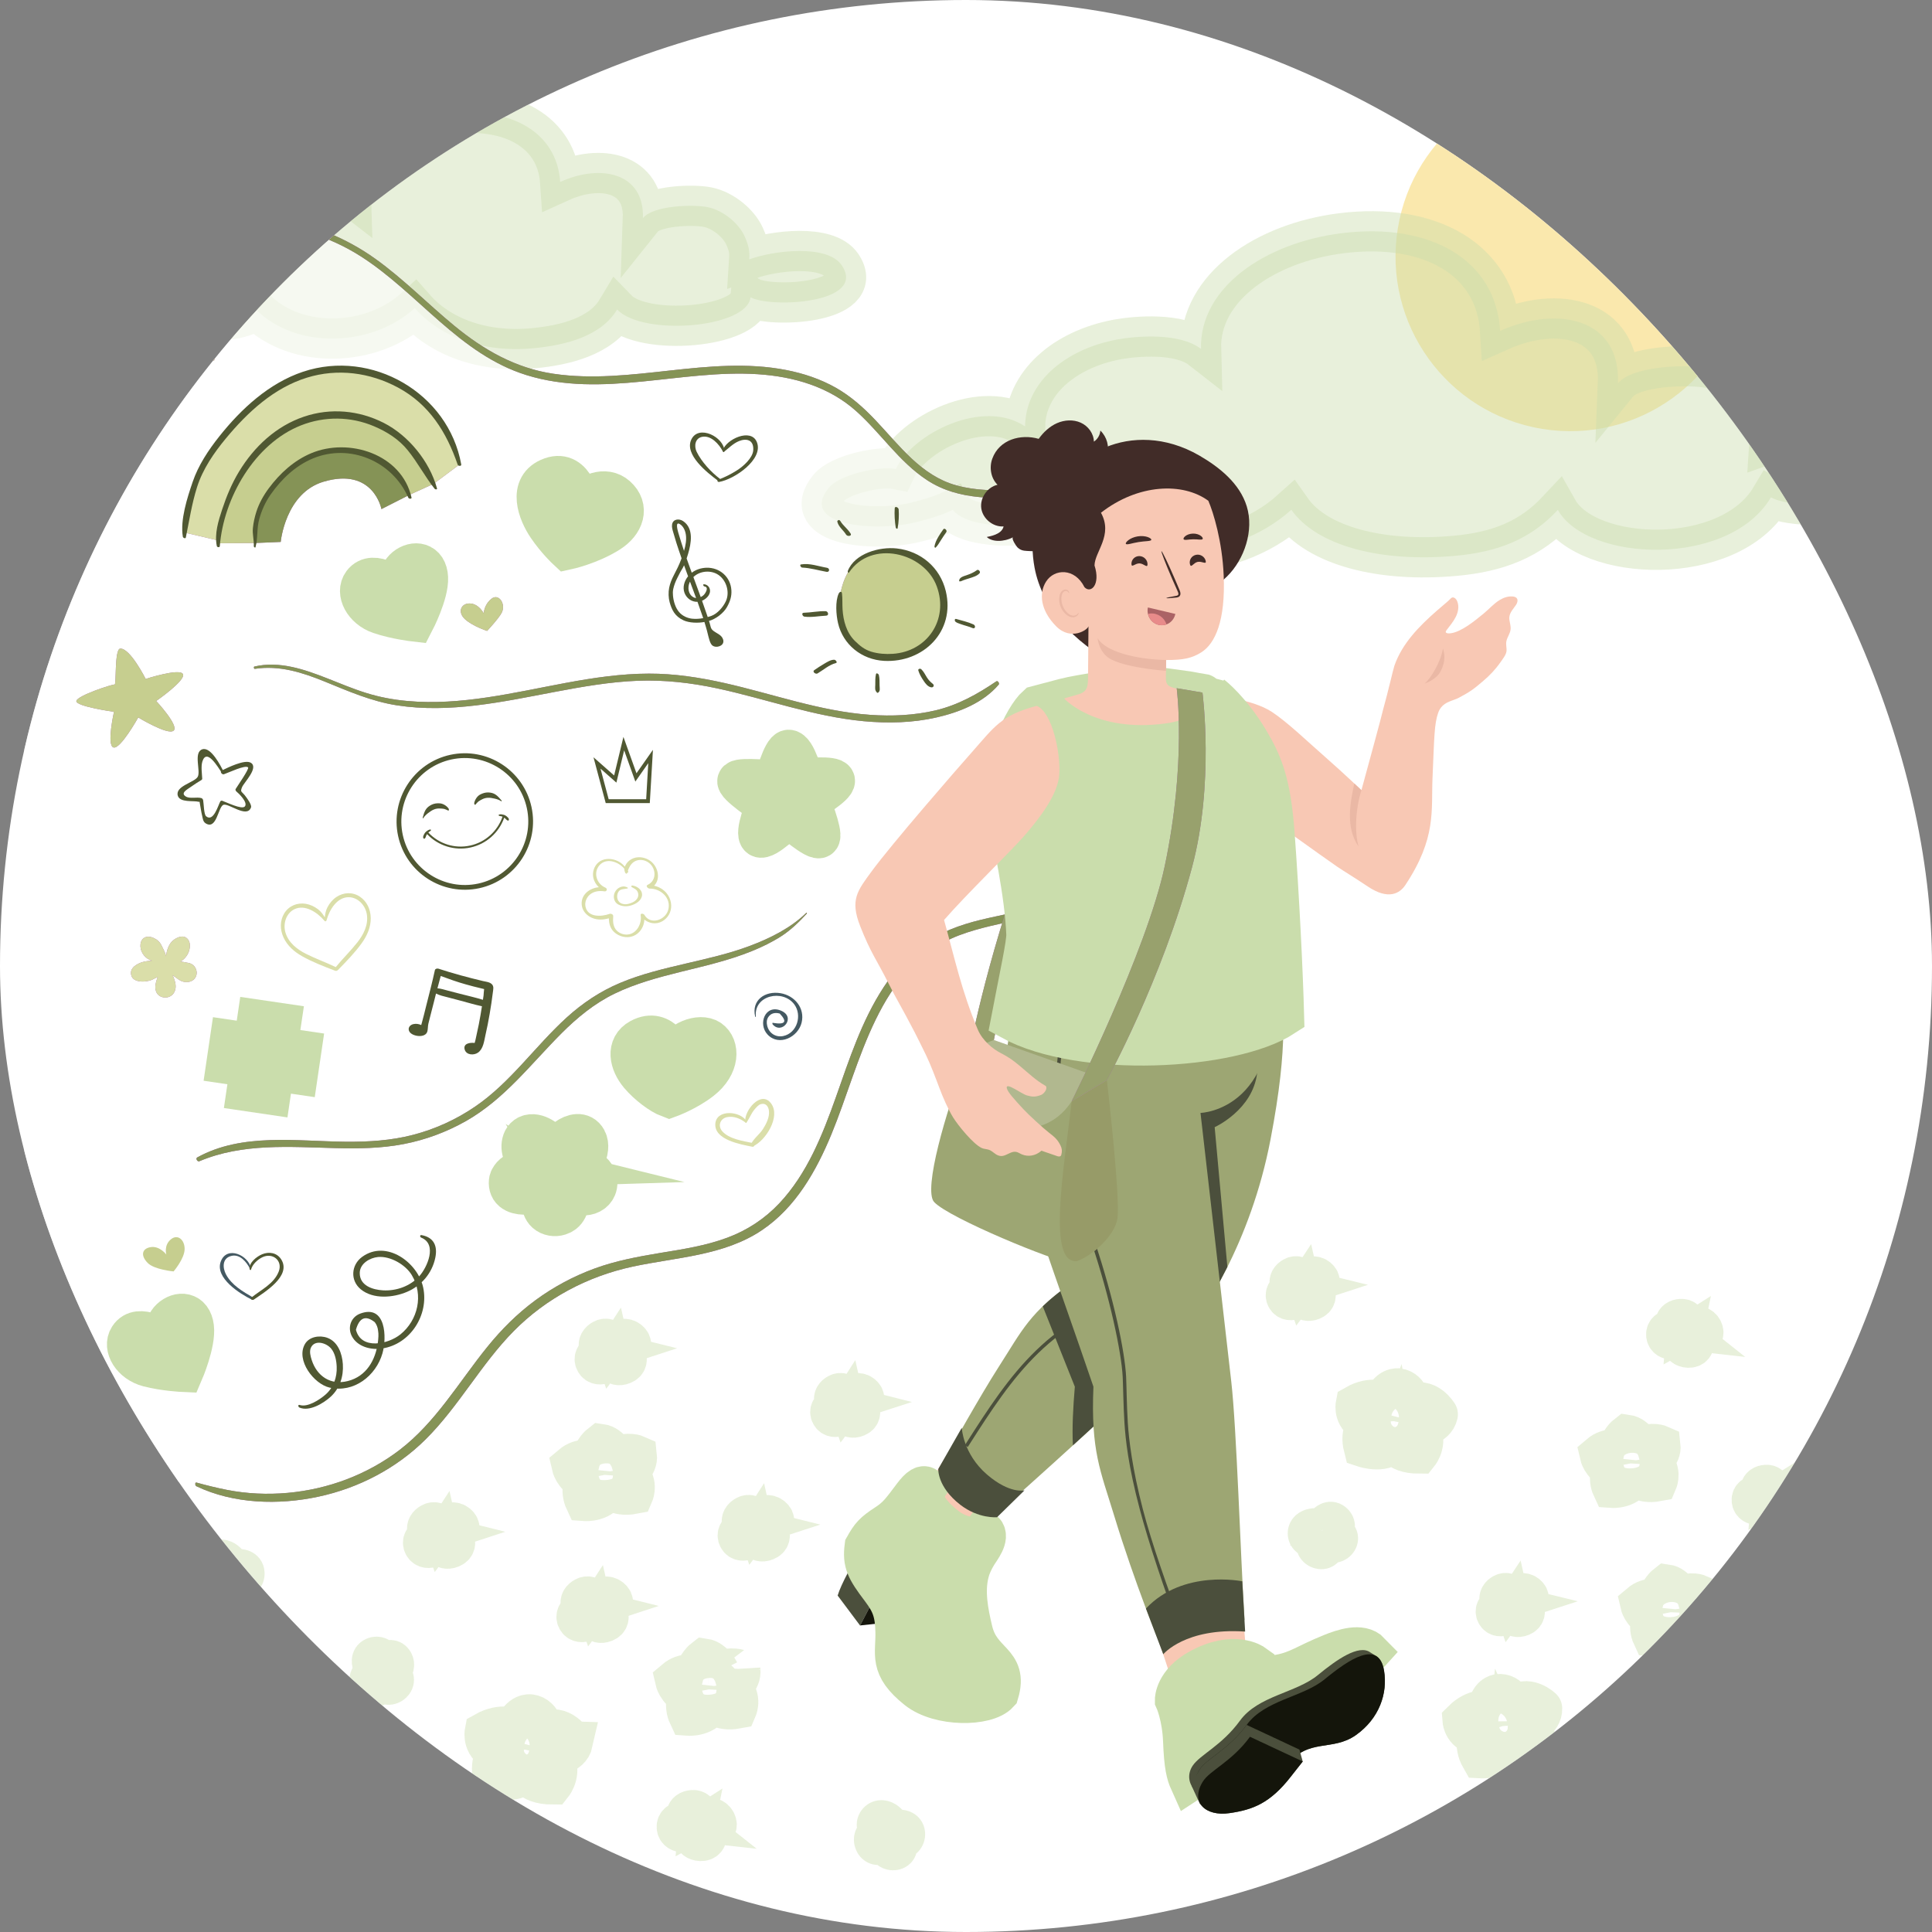 <svg width="48" height="48" viewBox="0 0 48 48" fill="none" xmlns="http://www.w3.org/2000/svg">
<rect x="0" y="0" width="48" height="48" fill="#808080" stroke="none"/>
<g clip-path="url(#clip0_1141_49254)">
<rect width="48" height="48" rx="24" fill="white"/>
<path d="M43.297 7.067C43.681 4.701 42.074 2.472 39.708 2.088C37.342 1.704 35.112 3.311 34.728 5.677C34.344 8.043 35.951 10.272 38.317 10.656C40.683 11.04 42.913 9.433 43.297 7.067Z" fill="#FAE8AD"/>
<path d="M43.953 31.61C43.917 31.61 43.888 31.584 43.888 31.551V28.874C43.888 28.841 43.917 28.814 43.953 28.814C43.99 28.814 44.019 28.841 44.019 28.874V31.551C44.019 31.584 43.99 31.61 43.953 31.61Z" fill="white"/>
<path d="M42.91 31.218C42.893 31.218 42.876 31.212 42.863 31.201C42.837 31.178 42.837 31.14 42.863 31.116L44.952 29.224C44.977 29.2 45.019 29.2 45.044 29.224C45.07 29.247 45.07 29.284 45.044 29.308L42.956 31.201C42.943 31.212 42.927 31.218 42.91 31.218Z" fill="white"/>
<path d="M45.431 30.271H42.477C42.441 30.271 42.411 30.245 42.411 30.212C42.411 30.179 42.441 30.152 42.477 30.152H45.431C45.467 30.152 45.496 30.179 45.496 30.212C45.496 30.245 45.467 30.271 45.431 30.271Z" fill="white"/>
<path d="M44.998 31.218C44.981 31.218 44.964 31.212 44.952 31.201L42.863 29.308C42.837 29.285 42.837 29.247 42.863 29.224C42.889 29.2 42.93 29.2 42.956 29.224L45.044 31.116C45.07 31.14 45.07 31.177 45.044 31.201C45.032 31.212 45.015 31.218 44.998 31.218Z" fill="white"/>
<g opacity="0.44">
<path d="M35.051 34.902C35.051 34.902 35.025 34.534 34.736 34.495C34.736 34.495 34.499 34.455 34.367 34.824C34.367 34.824 34.078 34.679 33.683 34.903C33.683 34.903 33.617 35.244 33.999 35.376C33.999 35.376 33.775 35.547 33.88 35.955C33.88 35.955 34.472 36.152 34.617 35.783C34.617 35.783 34.669 36.112 35.248 36.112C35.248 36.112 35.498 35.797 35.248 35.455C35.248 35.455 35.656 35.441 35.721 35.139C35.722 35.139 35.445 34.679 35.051 34.902Z" fill="#CADDAC" stroke="#CADDAC" stroke-miterlimit="10"/>
<path d="M34.695 34.96C34.413 34.935 34.276 35.145 34.258 35.231C34.258 35.231 34.258 35.446 34.627 35.477C34.996 35.509 35.052 35.293 35.052 35.293C35.052 35.293 35.04 34.992 34.695 34.96Z" fill="white" stroke="#CADDAC" stroke-miterlimit="10"/>
<path d="M40.761 35.94C40.761 35.94 40.632 35.678 40.42 35.648C40.42 35.648 40.228 35.795 40.209 36.024C40.209 36.024 39.961 35.954 39.744 36.139C39.744 36.139 39.802 36.399 40.04 36.48C40.04 36.48 39.941 36.722 40.055 36.965C40.055 36.965 40.464 36.995 40.608 36.654C40.608 36.654 40.76 36.881 41.177 36.802C41.177 36.802 41.298 36.518 41.025 36.306C41.025 36.306 41.283 36.157 41.253 35.909C41.253 35.909 41.05 35.817 40.761 35.94Z" fill="#CADDAC" stroke="#CADDAC" stroke-miterlimit="10"/>
<path d="M40.529 36.095C40.319 36.108 40.242 36.276 40.238 36.342C40.238 36.342 40.262 36.499 40.536 36.481C40.81 36.463 40.827 36.298 40.827 36.298C40.827 36.298 40.785 36.079 40.529 36.095Z" fill="white" stroke="#CADDAC" stroke-miterlimit="10"/>
<path d="M32.369 31.881C32.369 31.881 32.288 31.647 32.135 31.727C31.981 31.808 32.034 31.955 32.168 31.988C32.168 31.988 31.88 32.082 31.96 32.236C32.041 32.39 32.288 32.229 32.342 32.149C32.342 32.149 32.395 32.384 32.596 32.3C32.797 32.215 32.596 32.014 32.596 32.014C32.596 32.014 32.904 31.894 32.736 31.754C32.569 31.614 32.369 31.881 32.369 31.881Z" fill="#CADDAC" stroke="#CADDAC" stroke-miterlimit="10"/>
<path d="M21.051 34.783C21.051 34.783 20.971 34.548 20.817 34.629C20.663 34.709 20.717 34.856 20.851 34.89C20.851 34.89 20.563 34.983 20.643 35.137C20.723 35.291 20.971 35.131 21.024 35.05C21.024 35.05 21.078 35.286 21.279 35.201C21.479 35.117 21.279 34.916 21.279 34.916C21.279 34.916 21.586 34.795 21.419 34.655C21.252 34.515 21.051 34.783 21.051 34.783Z" fill="#CADDAC" stroke="#CADDAC" stroke-miterlimit="10"/>
<path d="M41.915 33.007C41.915 33.007 41.938 32.76 41.765 32.77C41.592 32.779 41.58 32.935 41.688 33.021C41.688 33.021 41.387 32.987 41.397 33.161C41.406 33.334 41.698 33.29 41.78 33.239C41.78 33.239 41.731 33.475 41.949 33.482C42.166 33.488 42.067 33.222 42.067 33.222C42.067 33.222 42.397 33.24 42.303 33.043C42.208 32.846 41.915 33.007 41.915 33.007Z" fill="#CADDAC" stroke="#CADDAC" stroke-miterlimit="10"/>
<path d="M32.852 38.028C32.852 38.028 32.989 37.729 33.116 37.832C33.244 37.934 33.074 38.098 33.074 38.098C33.074 38.098 33.304 38.146 33.225 38.27C33.147 38.393 32.941 38.296 32.941 38.296C32.941 38.296 32.941 38.532 32.787 38.479C32.632 38.427 32.718 38.218 32.718 38.218C32.718 38.218 32.505 38.24 32.493 38.103C32.483 37.965 32.724 37.926 32.852 38.028Z" fill="#CADDAC" stroke="#CADDAC" stroke-miterlimit="10"/>
<path d="M37.622 42.394C37.622 42.394 37.503 42.055 37.221 42.092C37.221 42.092 36.989 42.115 36.96 42.495C36.96 42.495 36.651 42.433 36.338 42.744C36.338 42.744 36.364 43.082 36.756 43.108C36.756 43.108 36.589 43.326 36.793 43.682C36.793 43.682 37.399 43.715 37.441 43.332C37.441 43.332 37.574 43.627 38.117 43.479C38.117 43.479 38.271 43.119 37.949 42.862C37.949 42.862 38.328 42.745 38.312 42.444C38.313 42.444 37.935 42.083 37.622 42.394Z" fill="#CADDAC" stroke="#CADDAC" stroke-miterlimit="10"/>
<path d="M37.303 42.54C37.032 42.589 36.957 42.821 36.962 42.906C36.962 42.906 37.018 43.108 37.372 43.043C37.727 42.977 37.724 42.76 37.724 42.76C37.724 42.76 37.635 42.48 37.303 42.54Z" fill="white" stroke="#CADDAC" stroke-miterlimit="10"/>
<path d="M41.739 39.651C41.739 39.651 41.613 39.396 41.406 39.367C41.406 39.367 41.22 39.51 41.202 39.733C41.202 39.733 40.96 39.665 40.749 39.844C40.749 39.844 40.805 40.098 41.037 40.176C41.037 40.176 40.941 40.412 41.051 40.648C41.051 40.648 41.45 40.678 41.59 40.346C41.59 40.346 41.737 40.566 42.143 40.489C42.143 40.489 42.261 40.213 41.996 40.007C41.996 40.007 42.246 39.862 42.217 39.621C42.217 39.621 42.019 39.531 41.739 39.651Z" fill="#CADDAC" stroke="#CADDAC" stroke-miterlimit="10"/>
<path d="M41.512 39.801C41.308 39.814 41.233 39.978 41.23 40.042C41.23 40.042 41.253 40.195 41.52 40.177C41.786 40.16 41.802 39.999 41.802 39.999C41.802 39.999 41.761 39.786 41.512 39.801Z" fill="white" stroke="#CADDAC" stroke-miterlimit="10"/>
<path d="M37.573 39.746C37.573 39.746 37.495 39.518 37.345 39.596C37.196 39.675 37.248 39.818 37.378 39.85C37.378 39.85 37.098 39.941 37.176 40.091C37.254 40.241 37.495 40.084 37.547 40.007C37.547 40.007 37.599 40.236 37.795 40.154C37.99 40.072 37.795 39.876 37.795 39.876C37.795 39.876 38.094 39.76 37.931 39.623C37.769 39.486 37.573 39.746 37.573 39.746Z" fill="#CADDAC" stroke="#CADDAC" stroke-miterlimit="10"/>
<path d="M44.026 37.122C44.026 37.122 44.049 36.882 43.88 36.892C43.712 36.901 43.7 37.053 43.805 37.136C43.805 37.136 43.513 37.103 43.522 37.272C43.531 37.441 43.815 37.398 43.895 37.349C43.895 37.349 43.847 37.579 44.059 37.585C44.271 37.591 44.174 37.332 44.174 37.332C44.174 37.332 44.495 37.349 44.403 37.158C44.312 36.966 44.026 37.122 44.026 37.122Z" fill="#CADDAC" stroke="#CADDAC" stroke-miterlimit="10"/>
<path d="M13.514 43.032C13.514 43.032 13.485 42.637 13.174 42.594C13.174 42.594 12.92 42.552 12.779 42.947C12.779 42.947 12.468 42.792 12.044 43.032C12.044 43.032 11.973 43.4 12.383 43.541C12.383 43.541 12.142 43.725 12.256 44.163C12.256 44.163 12.892 44.375 13.047 43.98C13.047 43.98 13.104 44.333 13.726 44.333C13.726 44.333 13.994 43.994 13.726 43.626C13.726 43.626 14.164 43.612 14.235 43.287C14.234 43.287 13.938 42.792 13.514 43.032Z" fill="#CADDAC" stroke="#CADDAC" stroke-miterlimit="10"/>
<path d="M13.131 43.095C12.827 43.068 12.681 43.294 12.661 43.386C12.661 43.386 12.662 43.617 13.058 43.651C13.454 43.684 13.514 43.452 13.514 43.452C13.514 43.452 13.502 43.128 13.131 43.095Z" fill="white" stroke="#CADDAC" stroke-miterlimit="10"/>
<path d="M17.865 41.523C17.865 41.523 17.726 41.242 17.498 41.209C17.498 41.209 17.291 41.367 17.271 41.614C17.271 41.614 17.004 41.539 16.771 41.737C16.771 41.737 16.833 42.017 17.089 42.103C17.089 42.103 16.983 42.364 17.106 42.625C17.106 42.625 17.546 42.657 17.7 42.291C17.7 42.291 17.863 42.534 18.311 42.449C18.311 42.449 18.442 42.144 18.148 41.916C18.148 41.916 18.425 41.756 18.393 41.489C18.393 41.49 18.175 41.391 17.865 41.523Z" fill="#CADDAC" stroke="#CADDAC" stroke-miterlimit="10"/>
<path d="M17.616 41.689C17.39 41.703 17.308 41.885 17.304 41.955C17.304 41.955 17.33 42.124 17.624 42.105C17.918 42.085 17.937 41.909 17.937 41.909C17.937 41.909 17.891 41.672 17.616 41.689Z" fill="white" stroke="#CADDAC" stroke-miterlimit="10"/>
<path d="M15.294 36.191C15.294 36.191 15.155 35.909 14.926 35.877C14.926 35.877 14.72 36.035 14.7 36.282C14.7 36.282 14.433 36.206 14.2 36.404C14.2 36.404 14.262 36.684 14.518 36.771C14.518 36.771 14.412 37.032 14.534 37.292C14.534 37.292 14.974 37.325 15.129 36.958C15.129 36.958 15.292 37.202 15.74 37.116C15.74 37.116 15.87 36.812 15.577 36.583C15.577 36.583 15.854 36.423 15.822 36.157C15.822 36.157 15.604 36.058 15.294 36.191Z" fill="#CADDAC" stroke="#CADDAC" stroke-miterlimit="10"/>
<path d="M15.044 36.357C14.819 36.371 14.737 36.552 14.732 36.623C14.732 36.623 14.759 36.791 15.053 36.772C15.347 36.753 15.365 36.576 15.365 36.576C15.365 36.576 15.319 36.34 15.044 36.357Z" fill="white" stroke="#CADDAC" stroke-miterlimit="10"/>
<path d="M14.778 39.848C14.778 39.848 14.692 39.596 14.527 39.683C14.361 39.769 14.418 39.927 14.562 39.963C14.562 39.963 14.253 40.064 14.339 40.229C14.426 40.395 14.692 40.222 14.749 40.136C14.749 40.136 14.806 40.389 15.023 40.299C15.238 40.208 15.023 39.992 15.023 39.992C15.023 39.992 15.353 39.863 15.174 39.712C14.994 39.56 14.778 39.848 14.778 39.848Z" fill="#CADDAC" stroke="#CADDAC" stroke-miterlimit="10"/>
<path d="M10.965 38.005C10.965 38.005 10.878 37.754 10.713 37.84C10.548 37.926 10.605 38.084 10.749 38.12C10.749 38.12 10.44 38.221 10.526 38.387C10.612 38.552 10.878 38.38 10.936 38.293C10.936 38.293 10.993 38.547 11.209 38.456C11.425 38.365 11.209 38.149 11.209 38.149C11.209 38.149 11.54 38.02 11.36 37.869C11.18 37.718 10.965 38.005 10.965 38.005Z" fill="#CADDAC" stroke="#CADDAC" stroke-miterlimit="10"/>
<path d="M18.783 37.824C18.783 37.824 18.697 37.573 18.531 37.659C18.366 37.745 18.423 37.904 18.567 37.94C18.567 37.94 18.258 38.04 18.344 38.206C18.43 38.371 18.697 38.199 18.754 38.112C18.754 38.112 18.811 38.366 19.027 38.275C19.243 38.184 19.027 37.968 19.027 37.968C19.027 37.968 19.358 37.839 19.178 37.688C18.999 37.537 18.783 37.824 18.783 37.824Z" fill="#CADDAC" stroke="#CADDAC" stroke-miterlimit="10"/>
<path d="M15.229 33.446C15.229 33.446 15.143 33.194 14.978 33.28C14.812 33.367 14.87 33.525 15.014 33.561C15.014 33.561 14.704 33.662 14.791 33.827C14.877 33.992 15.143 33.82 15.2 33.734C15.2 33.734 15.258 33.987 15.474 33.896C15.689 33.806 15.474 33.589 15.474 33.589C15.474 33.589 15.804 33.46 15.625 33.309C15.445 33.158 15.229 33.446 15.229 33.446Z" fill="#CADDAC" stroke="#CADDAC" stroke-miterlimit="10"/>
<path d="M17.371 45.227C17.371 45.227 17.396 44.962 17.21 44.972C17.023 44.983 17.011 45.151 17.127 45.243C17.127 45.243 16.803 45.207 16.814 45.393C16.824 45.579 17.138 45.532 17.226 45.477C17.226 45.477 17.174 45.731 17.407 45.738C17.641 45.745 17.534 45.459 17.534 45.459C17.534 45.459 17.888 45.478 17.788 45.266C17.686 45.054 17.371 45.227 17.371 45.227Z" fill="#CADDAC" stroke="#CADDAC" stroke-miterlimit="10"/>
<path d="M22.136 45.491C22.136 45.491 22.475 45.383 22.485 45.56C22.495 45.737 22.241 45.72 22.241 45.72C22.241 45.72 22.369 45.938 22.213 45.965C22.058 45.992 21.986 45.757 21.986 45.757C21.986 45.757 21.798 45.928 21.728 45.766C21.658 45.604 21.888 45.522 21.888 45.522C21.888 45.522 21.715 45.367 21.817 45.259C21.92 45.15 22.125 45.315 22.136 45.491Z" fill="#CADDAC" stroke="#CADDAC" stroke-miterlimit="10"/>
<path d="M5.726 39.016C5.726 39.016 6.065 38.908 6.074 39.085C6.085 39.262 5.831 39.245 5.831 39.245C5.831 39.245 5.958 39.463 5.803 39.49C5.647 39.517 5.576 39.282 5.576 39.282C5.576 39.282 5.388 39.452 5.318 39.291C5.248 39.129 5.478 39.047 5.478 39.047C5.478 39.047 5.305 38.892 5.407 38.783C5.51 38.675 5.716 38.839 5.726 39.016Z" fill="#CADDAC" stroke="#CADDAC" stroke-miterlimit="10"/>
<path d="M9.351 41.525C9.351 41.525 9.138 41.243 9.3 41.174C9.463 41.106 9.531 41.349 9.531 41.349C9.531 41.349 9.694 41.157 9.771 41.294C9.848 41.431 9.651 41.576 9.651 41.576C9.651 41.576 9.874 41.696 9.746 41.816C9.617 41.935 9.463 41.747 9.463 41.747C9.463 41.747 9.376 41.961 9.24 41.901C9.103 41.841 9.189 41.593 9.351 41.525Z" fill="#CADDAC" stroke="#CADDAC" stroke-miterlimit="10"/>
</g>
<path opacity="0.43" d="M29.839 8.67C29.797 7.143 31.435 6.032 33.324 5.795C35.551 5.516 37.165 6.464 37.271 8.22C38.713 7.576 40.264 7.914 40.198 9.523C40.564 9.074 41.986 9.043 42.499 9.149C43.042 9.262 43.603 9.731 43.804 10.194C43.966 10.569 43.979 10.745 43.961 11.012C44.804 10.707 46.735 10.477 47.243 11.243C48.147 12.607 44.705 12.755 43.998 12.357C42.957 14.111 39.44 13.969 38.704 12.669C38.026 13.395 37.228 13.713 36.145 13.81C34.318 13.975 32.721 13.57 32.083 12.665C30.571 14.028 27.885 14.134 26.44 12.671C26.094 13.019 25.114 13.153 24.32 12.989C23.799 12.881 23.673 12.665 23.673 12.665C23.4 12.801 23.073 12.896 22.732 12.979C21.724 13.222 19.829 13.055 20.593 12.117C20.853 11.797 21.835 11.57 22.257 11.653C22.674 10.769 24.426 9.89 25.468 10.595C25.475 9.539 26.414 8.684 27.765 8.433C28.218 8.35 29.307 8.255 29.839 8.67Z" fill="#CADDAC" stroke="#CADDAC" stroke-miterlimit="10"/>
<path opacity="0.43" d="M8.716 4.868C8.68 3.799 9.821 3.013 11.143 2.839C12.7 2.634 13.835 3.29 13.918 4.52C14.925 4.062 16.012 4.292 15.973 5.419C16.227 5.102 17.222 5.074 17.582 5.147C17.963 5.223 18.358 5.549 18.5 5.872C18.616 6.134 18.626 6.257 18.614 6.444C19.203 6.227 20.554 6.057 20.913 6.592C21.552 7.542 19.143 7.661 18.646 7.385C18.571 8.146 15.985 8.366 15.332 7.69C14.928 8.366 14.022 8.578 13.264 8.651C11.985 8.775 10.923 8.359 10.305 7.654C9.252 8.616 7.372 8.702 6.354 7.684C6.112 7.928 5.427 8.027 4.871 7.916C4.505 7.842 4.416 7.691 4.416 7.691C4.225 7.788 3.996 7.856 3.759 7.916C3.054 8.091 1.726 7.982 2.257 7.322C2.438 7.097 3.124 6.933 3.42 6.99C3.708 6.368 4.93 5.745 5.663 6.235C5.664 5.495 6.317 4.892 7.262 4.711C7.579 4.65 8.342 4.579 8.716 4.868Z" fill="#CADDAC" stroke="#CADDAC" stroke-miterlimit="10"/>
<path opacity="0.6" d="M29.23 13.368L28.773 18.919C28.046 20.484 27.817 21.784 26.252 22.476C24.687 23.169 23.912 22.504 22.389 24.138C20.866 25.772 21.087 28.554 19.232 30.154C17.377 31.754 16.188 30.566 13.639 32.171C11.09 33.776 11.507 36.167 8.155 37.044C5.953 37.621 4.931 36.637 3.09 36.669C1.639 36.695 0.606 37.621 0.606 37.621V6.58C0.606 6.58 4.366 4.501 7.961 5.811C10.454 6.718 10.676 8.292 13.076 9.24C14.823 9.864 18.196 8.654 20.205 9.491C22.213 10.328 21.994 11.577 23.81 12.137C25.625 12.696 26.901 11.529 29.23 13.368Z" fill="white"/>
<path d="M28.731 18.888C28.372 19.83 27.992 20.811 27.304 21.569C26.948 21.961 26.511 22.251 26.015 22.436C25.481 22.637 24.914 22.719 24.362 22.854C23.847 22.98 23.347 23.161 22.918 23.479C22.533 23.765 22.216 24.127 21.954 24.527C21.407 25.364 21.101 26.317 20.77 27.253C20.437 28.191 20.054 29.162 19.36 29.898C19 30.28 18.563 30.567 18.07 30.75C17.535 30.95 16.965 31.037 16.403 31.129C15.849 31.221 15.298 31.323 14.769 31.517C14.245 31.71 13.749 31.975 13.3 32.306C12.848 32.639 12.454 33.034 12.102 33.47C11.746 33.91 11.427 34.379 11.08 34.826C10.741 35.264 10.373 35.683 9.931 36.021C9.53 36.328 9.083 36.574 8.611 36.754C7.677 37.11 6.623 37.208 5.64 37.016C5.385 36.966 5.132 36.903 4.882 36.834C4.839 36.822 4.846 36.909 4.875 36.923C5.803 37.367 6.921 37.397 7.913 37.184C8.912 36.97 9.848 36.482 10.574 35.761C11.398 34.943 11.948 33.897 12.763 33.071C13.566 32.257 14.598 31.711 15.713 31.47C16.8 31.235 17.983 31.202 18.933 30.561C19.77 29.997 20.28 29.091 20.657 28.179C21.392 26.4 21.796 24.016 23.825 23.239C24.851 22.846 26.017 22.867 26.92 22.174C27.733 21.55 28.18 20.581 28.528 19.644C28.616 19.405 28.693 19.162 28.772 18.92C28.783 18.889 28.748 18.845 28.731 18.888Z" fill="#A467A7"/>
<path d="M28.731 18.888C28.372 19.83 27.992 20.811 27.304 21.569C26.948 21.961 26.511 22.251 26.015 22.436C25.481 22.637 24.914 22.719 24.362 22.854C23.847 22.98 23.347 23.161 22.918 23.479C22.533 23.765 22.216 24.127 21.954 24.527C21.407 25.364 21.101 26.317 20.77 27.253C20.437 28.191 20.054 29.162 19.36 29.898C19 30.28 18.563 30.567 18.07 30.75C17.535 30.95 16.965 31.037 16.403 31.129C15.849 31.221 15.298 31.323 14.769 31.517C14.245 31.71 13.749 31.975 13.3 32.306C12.848 32.639 12.454 33.034 12.102 33.47C11.746 33.91 11.427 34.379 11.08 34.826C10.741 35.264 10.373 35.683 9.931 36.021C9.53 36.328 9.083 36.574 8.611 36.754C7.677 37.11 6.623 37.208 5.64 37.016C5.385 36.966 5.132 36.903 4.882 36.834C4.839 36.822 4.846 36.909 4.875 36.923C5.803 37.367 6.921 37.397 7.913 37.184C8.912 36.97 9.848 36.482 10.574 35.761C11.398 34.943 11.948 33.897 12.763 33.071C13.566 32.257 14.598 31.711 15.713 31.47C16.8 31.235 17.983 31.202 18.933 30.561C19.77 29.997 20.28 29.091 20.657 28.179C21.392 26.4 21.796 24.016 23.825 23.239C24.851 22.846 26.017 22.867 26.92 22.174C27.733 21.55 28.18 20.581 28.528 19.644C28.616 19.405 28.693 19.162 28.772 18.92C28.783 18.889 28.748 18.845 28.731 18.888Z" fill="#859356"/>
<path d="M29.252 13.281C28.567 12.641 27.64 12.28 26.716 12.171C25.736 12.056 24.718 12.326 23.756 12.058C22.886 11.816 22.348 11.07 21.756 10.445C21.463 10.135 21.145 9.849 20.771 9.636C20.387 9.418 19.964 9.277 19.532 9.193C17.605 8.819 15.678 9.571 13.75 9.286C12.81 9.147 12.018 8.694 11.293 8.098C10.63 7.553 10.028 6.934 9.329 6.433C8.588 5.901 7.75 5.57 6.85 5.424C5.92 5.272 4.966 5.321 4.036 5.448C3.805 5.48 3.576 5.518 3.347 5.564C3.312 5.571 3.322 5.649 3.358 5.644C5.245 5.401 7.29 5.299 8.963 6.368C10.387 7.279 11.413 8.801 13.08 9.319C14.961 9.903 16.915 9.173 18.827 9.297C19.723 9.356 20.595 9.608 21.275 10.217C21.885 10.764 22.34 11.475 23.033 11.929C23.843 12.459 24.809 12.383 25.731 12.35C26.214 12.333 26.693 12.343 27.168 12.444C27.689 12.553 28.185 12.749 28.65 13.007C28.849 13.117 29.042 13.242 29.231 13.369C29.276 13.398 29.276 13.303 29.252 13.281Z" fill="#A467A7"/>
<path d="M29.252 13.281C28.567 12.641 27.64 12.28 26.716 12.171C25.736 12.056 24.718 12.326 23.756 12.058C22.886 11.816 22.348 11.07 21.756 10.445C21.463 10.135 21.145 9.849 20.771 9.636C20.387 9.418 19.964 9.277 19.532 9.193C17.605 8.819 15.678 9.571 13.75 9.286C12.81 9.147 12.018 8.694 11.293 8.098C10.63 7.553 10.028 6.934 9.329 6.433C8.588 5.901 7.75 5.57 6.85 5.424C5.92 5.272 4.966 5.321 4.036 5.448C3.805 5.48 3.576 5.518 3.347 5.564C3.312 5.571 3.322 5.649 3.358 5.644C5.245 5.401 7.29 5.299 8.963 6.368C10.387 7.279 11.413 8.801 13.08 9.319C14.961 9.903 16.915 9.173 18.827 9.297C19.723 9.356 20.595 9.608 21.275 10.217C21.885 10.764 22.34 11.475 23.033 11.929C23.843 12.459 24.809 12.383 25.731 12.35C26.214 12.333 26.693 12.343 27.168 12.444C27.689 12.553 28.185 12.749 28.65 13.007C28.849 13.117 29.042 13.242 29.231 13.369C29.276 13.398 29.276 13.303 29.252 13.281Z" fill="#859356"/>
<path d="M24.753 16.928C24.284 17.247 23.8 17.517 23.244 17.649C22.712 17.774 22.162 17.798 21.619 17.76C20.38 17.673 19.201 17.239 17.997 16.969C17.38 16.831 16.754 16.734 16.121 16.736C15.428 16.737 14.741 16.84 14.061 16.966C12.76 17.208 11.447 17.538 10.113 17.415C9.769 17.384 9.428 17.32 9.099 17.217C8.773 17.116 8.457 16.982 8.139 16.857C7.567 16.632 6.94 16.414 6.321 16.56C6.296 16.566 6.307 16.621 6.332 16.617C6.938 16.524 7.51 16.706 8.065 16.932C8.656 17.173 9.227 17.425 9.863 17.524C11.177 17.727 12.497 17.434 13.784 17.19C14.466 17.061 15.154 16.94 15.849 16.913C16.514 16.888 17.171 16.964 17.82 17.103C19.035 17.364 20.215 17.802 21.458 17.918C22.059 17.974 22.675 17.96 23.266 17.825C23.834 17.696 24.425 17.462 24.812 17.01C24.838 16.98 24.791 16.902 24.753 16.928Z" fill="#A467A7"/>
<path d="M24.753 16.928C24.284 17.247 23.8 17.517 23.244 17.649C22.712 17.774 22.162 17.798 21.619 17.76C20.38 17.673 19.201 17.239 17.997 16.969C17.38 16.831 16.754 16.734 16.121 16.736C15.428 16.737 14.741 16.84 14.061 16.966C12.76 17.208 11.447 17.538 10.113 17.415C9.769 17.384 9.428 17.32 9.099 17.217C8.773 17.116 8.457 16.982 8.139 16.857C7.567 16.632 6.94 16.414 6.321 16.56C6.296 16.566 6.307 16.621 6.332 16.617C6.938 16.524 7.51 16.706 8.065 16.932C8.656 17.173 9.227 17.425 9.863 17.524C11.177 17.727 12.497 17.434 13.784 17.19C14.466 17.061 15.154 16.94 15.849 16.913C16.514 16.888 17.171 16.964 17.82 17.103C19.035 17.364 20.215 17.802 21.458 17.918C22.059 17.974 22.675 17.96 23.266 17.825C23.834 17.696 24.425 17.462 24.812 17.01C24.838 16.98 24.791 16.902 24.753 16.928Z" fill="#859356"/>
<path d="M20.035 22.676C19.65 23.055 19.135 23.31 18.633 23.499C18.118 23.693 17.58 23.813 17.045 23.938C16.488 24.068 15.929 24.2 15.4 24.423C14.908 24.631 14.473 24.922 14.079 25.28C13.293 25.994 12.684 26.896 11.797 27.498C11.331 27.815 10.812 28.052 10.266 28.194C9.716 28.338 9.151 28.371 8.585 28.366C7.369 28.355 6.012 28.14 4.899 28.757C4.854 28.783 4.906 28.871 4.952 28.851C6.028 28.397 7.192 28.496 8.33 28.524C8.898 28.539 9.47 28.532 10.029 28.424C10.57 28.32 11.095 28.125 11.574 27.854C12.534 27.31 13.188 26.436 13.954 25.669C14.344 25.279 14.772 24.928 15.271 24.686C15.787 24.436 16.346 24.286 16.9 24.148C17.499 24 18.102 23.864 18.675 23.632C18.933 23.528 19.185 23.405 19.419 23.254C19.649 23.105 19.859 22.901 20.045 22.698C20.05 22.692 20.045 22.667 20.035 22.676Z" fill="#A467A7"/>
<path d="M20.035 22.676C19.65 23.055 19.135 23.31 18.633 23.499C18.118 23.693 17.58 23.813 17.045 23.938C16.488 24.068 15.929 24.2 15.4 24.423C14.908 24.631 14.473 24.922 14.079 25.28C13.293 25.994 12.684 26.896 11.797 27.498C11.331 27.815 10.812 28.052 10.266 28.194C9.716 28.338 9.151 28.371 8.585 28.366C7.369 28.355 6.012 28.14 4.899 28.757C4.854 28.783 4.906 28.871 4.952 28.851C6.028 28.397 7.192 28.496 8.33 28.524C8.898 28.539 9.47 28.532 10.029 28.424C10.57 28.32 11.095 28.125 11.574 27.854C12.534 27.31 13.188 26.436 13.954 25.669C14.344 25.279 14.772 24.928 15.271 24.686C15.787 24.436 16.346 24.286 16.9 24.148C17.499 24 18.102 23.864 18.675 23.632C18.933 23.528 19.185 23.405 19.419 23.254C19.649 23.105 19.859 22.901 20.045 22.698C20.05 22.692 20.045 22.667 20.035 22.676Z" fill="#859356"/>
<path d="M20.844 15.14C20.844 14.444 21.178 13.583 22.202 13.679C22.895 13.744 23.473 14.312 23.473 15.007C23.473 15.703 22.817 16.365 22.122 16.365C21.425 16.365 20.844 15.836 20.844 15.14Z" fill="#A467A7"/>
<path d="M20.844 15.14C20.844 14.444 21.178 13.583 22.202 13.679C22.895 13.744 23.473 14.312 23.473 15.007C23.473 15.703 22.817 16.365 22.122 16.365C21.425 16.365 20.844 15.836 20.844 15.14Z" fill="#C6CE8F"/>
<path d="M21.093 14.225C21.638 13.403 22.967 13.716 23.276 14.574C23.574 15.397 23.036 16.188 22.183 16.244C22.004 16.256 21.822 16.243 21.65 16.192C21.478 16.14 21.362 16.044 21.236 15.92C21.029 15.713 20.951 15.423 20.933 15.138C20.925 15.008 20.934 14.877 20.919 14.746C20.918 14.732 20.915 14.716 20.903 14.708C20.878 14.69 20.848 14.722 20.836 14.749C20.748 14.944 20.773 15.276 20.821 15.483C20.945 16.016 21.408 16.39 21.966 16.419C22.94 16.47 23.739 15.689 23.498 14.686C23.356 14.098 22.878 13.693 22.279 13.626C21.852 13.578 21.23 13.75 21.062 14.189C21.057 14.204 21.077 14.249 21.093 14.225Z" fill="#505832"/>
<path d="M22.302 13.12C22.329 12.971 22.338 12.808 22.327 12.656C22.324 12.607 22.233 12.564 22.229 12.629C22.219 12.786 22.23 12.95 22.254 13.105C22.257 13.127 22.296 13.156 22.302 13.12Z" fill="#505832"/>
<path d="M23.247 13.603C23.299 13.554 23.336 13.484 23.375 13.424C23.418 13.354 23.465 13.288 23.511 13.22C23.539 13.177 23.466 13.108 23.437 13.15C23.351 13.271 23.243 13.424 23.217 13.573C23.214 13.59 23.229 13.621 23.247 13.603Z" fill="#505832"/>
<path d="M23.839 14.444C23.874 14.448 23.901 14.429 23.932 14.417C23.979 14.399 24.028 14.385 24.076 14.37C24.164 14.341 24.276 14.313 24.339 14.24C24.368 14.206 24.31 14.137 24.273 14.164C24.191 14.224 24.108 14.259 24.012 14.292C23.944 14.315 23.834 14.342 23.829 14.427C23.829 14.433 23.832 14.443 23.839 14.444Z" fill="#505832"/>
<path d="M23.751 15.455C23.751 15.435 23.75 15.415 23.75 15.395C23.741 15.404 23.732 15.413 23.722 15.423C23.745 15.471 23.828 15.49 23.875 15.508C23.97 15.543 24.07 15.563 24.163 15.604C24.233 15.634 24.246 15.542 24.186 15.514C24.052 15.453 23.898 15.419 23.757 15.378C23.706 15.363 23.716 15.44 23.751 15.455Z" fill="#505832"/>
<path d="M22.816 16.66C22.842 16.749 22.898 16.843 22.95 16.919C22.994 16.984 23.051 17.06 23.132 17.076C23.19 17.088 23.223 17.027 23.174 16.989C23.113 16.94 23.07 16.896 23.027 16.828C22.985 16.761 22.949 16.684 22.89 16.628C22.864 16.603 22.803 16.614 22.816 16.66Z" fill="#505832"/>
<path d="M21.763 16.75C21.742 16.836 21.748 16.928 21.746 17.016C21.744 17.093 21.73 17.149 21.787 17.205C21.795 17.213 21.804 17.217 21.814 17.211C21.876 17.169 21.854 17.102 21.853 17.034C21.851 16.947 21.856 16.855 21.835 16.77C21.829 16.744 21.774 16.705 21.763 16.75Z" fill="#505832"/>
<path d="M20.727 16.391C20.64 16.39 20.553 16.446 20.48 16.489C20.395 16.539 20.31 16.593 20.229 16.65C20.175 16.689 20.263 16.76 20.312 16.731C20.459 16.643 20.598 16.517 20.767 16.474C20.818 16.461 20.76 16.391 20.727 16.391Z" fill="#505832"/>
<path d="M19.985 15.32C20.163 15.344 20.347 15.304 20.526 15.296C20.604 15.293 20.577 15.186 20.51 15.184C20.329 15.18 20.149 15.219 19.969 15.224C19.904 15.226 19.937 15.313 19.985 15.32Z" fill="#505832"/>
<path d="M19.929 14.101C20.138 14.111 20.33 14.17 20.534 14.207C20.614 14.222 20.62 14.12 20.549 14.107C20.337 14.071 20.118 13.986 19.901 14.023C19.857 14.03 19.898 14.1 19.929 14.101Z" fill="#505832"/>
<path d="M20.839 12.921C20.833 12.924 20.826 12.926 20.82 12.928C20.806 12.934 20.8 12.952 20.804 12.965C20.836 13.093 20.953 13.171 21.02 13.281C21.053 13.337 21.174 13.32 21.132 13.254C21.088 13.184 21.031 13.129 20.976 13.069C20.95 13.042 20.924 13.014 20.903 12.983C20.893 12.969 20.864 12.911 20.839 12.921Z" fill="#505832"/>
<path d="M11.816 19.987C11.838 19.961 11.86 19.933 11.887 19.912C11.916 19.89 11.95 19.874 11.982 19.857C12.023 19.836 12.066 19.825 12.111 19.821C12.17 19.816 12.233 19.828 12.292 19.842C12.346 19.854 12.409 19.875 12.457 19.909C12.467 19.916 12.465 19.893 12.461 19.888C12.415 19.835 12.374 19.784 12.318 19.745C12.26 19.703 12.193 19.69 12.127 19.688C12.056 19.687 11.989 19.708 11.926 19.742C11.858 19.779 11.801 19.863 11.782 19.948C11.777 19.969 11.794 20.011 11.816 19.987ZM10.514 20.33C10.544 20.279 10.592 20.235 10.636 20.201C10.684 20.164 10.736 20.127 10.792 20.107C10.835 20.092 10.879 20.084 10.925 20.087C10.961 20.089 10.998 20.089 11.034 20.097C11.067 20.105 11.098 20.122 11.13 20.136C11.159 20.149 11.157 20.104 11.144 20.086C11.093 20.016 11.005 19.964 10.928 19.959C10.857 19.953 10.787 19.962 10.723 19.993C10.664 20.022 10.608 20.062 10.572 20.124C10.538 20.183 10.521 20.246 10.502 20.313C10.5 20.319 10.507 20.341 10.514 20.33ZM11.189 18.753C10.275 18.952 9.693 19.856 9.891 20.77C10.089 21.684 10.994 22.265 11.908 22.067C12.822 21.869 13.403 20.964 13.205 20.051C13.007 19.137 12.102 18.555 11.189 18.753ZM11.883 21.952C11.033 22.136 10.192 21.595 10.007 20.745C9.823 19.895 10.364 19.054 11.214 18.869C12.064 18.685 12.905 19.226 13.089 20.076C13.274 20.926 12.733 21.767 11.883 21.952ZM12.582 20.277C12.562 20.264 12.541 20.249 12.518 20.244C12.499 20.239 12.478 20.235 12.458 20.232C12.449 20.232 12.438 20.23 12.428 20.231C12.418 20.232 12.406 20.236 12.396 20.239C12.383 20.242 12.39 20.268 12.402 20.27C12.421 20.272 12.441 20.277 12.461 20.282C12.469 20.284 12.477 20.287 12.485 20.29C12.36 20.653 12.055 20.927 11.678 21.008C11.3 21.091 10.906 20.966 10.642 20.684C10.646 20.681 10.649 20.677 10.653 20.675C10.668 20.662 10.684 20.649 10.701 20.639C10.711 20.633 10.706 20.606 10.693 20.608C10.683 20.61 10.671 20.612 10.661 20.615C10.651 20.618 10.642 20.624 10.633 20.628C10.617 20.638 10.599 20.651 10.584 20.663C10.566 20.678 10.552 20.7 10.54 20.72C10.533 20.733 10.526 20.746 10.521 20.76C10.513 20.785 10.503 20.812 10.528 20.835C10.535 20.842 10.549 20.838 10.554 20.832C10.565 20.82 10.572 20.81 10.577 20.796C10.578 20.791 10.579 20.787 10.581 20.783C10.584 20.774 10.588 20.765 10.591 20.756C10.592 20.755 10.592 20.754 10.593 20.754C10.593 20.753 10.594 20.752 10.594 20.752C10.596 20.747 10.598 20.743 10.601 20.739C10.602 20.737 10.604 20.735 10.605 20.733C10.605 20.733 10.605 20.732 10.606 20.731C10.607 20.729 10.608 20.728 10.609 20.727C10.61 20.726 10.61 20.725 10.611 20.724C10.887 21.014 11.295 21.142 11.688 21.056C12.078 20.972 12.395 20.69 12.527 20.316C12.529 20.317 12.531 20.319 12.533 20.32C12.537 20.323 12.541 20.326 12.545 20.328C12.546 20.329 12.546 20.329 12.547 20.33C12.547 20.331 12.548 20.331 12.549 20.332C12.556 20.339 12.563 20.345 12.569 20.352C12.573 20.355 12.576 20.359 12.579 20.362C12.589 20.373 12.6 20.38 12.614 20.386C12.622 20.389 12.636 20.387 12.64 20.378C12.652 20.346 12.633 20.326 12.614 20.306C12.604 20.295 12.593 20.286 12.582 20.277Z" fill="#505832"/>
<path d="M18.779 25.253C18.728 24.726 19.446 24.571 19.732 24.951C19.935 25.221 19.806 25.668 19.459 25.74C19.271 25.779 19.102 25.667 19.06 25.48C19.043 25.407 19.045 25.335 19.088 25.269C19.151 25.177 19.246 25.148 19.372 25.181C19.565 25.385 19.511 25.462 19.211 25.414C19.188 25.396 19.185 25.437 19.196 25.45C19.424 25.718 19.791 25.271 19.403 25.109C19.011 24.945 18.823 25.44 19.07 25.703C19.355 26.006 19.829 25.766 19.916 25.407C20.003 25.045 19.743 24.736 19.395 24.676C19.008 24.611 18.665 24.847 18.762 25.256C18.765 25.272 18.781 25.267 18.779 25.253Z" fill="#445962"/>
<path d="M7.439 34.97C7.687 35.079 8.041 34.861 8.215 34.702C8.443 34.494 8.538 34.195 8.518 33.892C8.501 33.634 8.398 33.335 8.134 33.238C7.943 33.167 7.682 33.207 7.575 33.394C7.346 33.796 7.8 34.385 8.187 34.474C8.79 34.615 9.341 34.182 9.502 33.623C9.614 33.233 9.591 32.395 8.947 32.637C8.717 32.724 8.631 32.981 8.74 33.194C8.878 33.461 9.217 33.546 9.495 33.503C10.2 33.395 10.658 32.664 10.514 31.988C10.383 31.37 9.601 30.789 8.998 31.226C8.723 31.426 8.696 31.813 8.964 32.033C9.274 32.287 9.77 32.242 10.114 32.095C10.469 31.944 10.734 31.633 10.814 31.253C10.877 30.956 10.779 30.742 10.474 30.686C10.426 30.677 10.43 30.735 10.466 30.749C10.875 30.915 10.608 31.494 10.421 31.702C10.194 31.954 9.848 32.078 9.513 32.058C9.271 32.044 8.932 31.948 8.938 31.623C8.942 31.39 9.193 31.248 9.393 31.23C9.702 31.203 10.075 31.422 10.23 31.678C10.528 32.171 10.384 32.8 9.949 33.152C9.644 33.398 8.973 33.545 8.843 33.037C8.929 32.734 9.084 32.671 9.311 32.849C9.357 32.91 9.385 32.98 9.393 33.057C9.41 33.149 9.4 33.253 9.389 33.344C9.333 33.788 9.103 34.196 8.64 34.312C8.211 34.421 7.874 34.19 7.744 33.788C7.714 33.695 7.682 33.577 7.724 33.483C7.818 33.278 8.105 33.359 8.228 33.506C8.326 33.624 8.359 33.805 8.365 33.954C8.377 34.217 8.286 34.477 8.083 34.652C7.939 34.776 7.642 34.972 7.445 34.906C7.399 34.89 7.405 34.955 7.439 34.97Z" fill="#505832"/>
<path d="M16.144 19.952H15.049L14.745 18.814L15.258 19.266L15.489 18.308L15.813 19.212L16.222 18.629L16.144 19.952ZM15.122 19.856H16.054L16.106 18.96L15.785 19.418L15.507 18.642L15.314 19.444L14.919 19.096L15.122 19.856Z" fill="#505832"/>
<path d="M6.894 26.013L6.982 25.422L6.391 25.335L6.304 25.926L5.713 25.839L5.626 26.429L6.217 26.516L6.13 27.107L6.72 27.194L6.807 26.604L7.398 26.691L7.485 26.1L6.894 26.013Z" fill="#CADDAC" stroke="#CADDAC" stroke-miterlimit="10"/>
<path d="M17.553 14.105C17.421 14.109 17.291 14.15 17.186 14.229C17.143 14.112 17.1 13.993 17.059 13.875C17.072 13.837 17.084 13.8 17.095 13.762C17.173 13.498 17.242 13.128 16.971 12.946C16.869 12.878 16.716 12.894 16.697 13.035C16.688 13.099 16.708 13.163 16.726 13.224C16.751 13.313 16.777 13.401 16.805 13.489C16.846 13.617 16.889 13.744 16.933 13.87C16.929 13.88 16.925 13.891 16.922 13.901C16.872 14.038 16.805 14.168 16.738 14.297C16.688 14.392 16.646 14.497 16.625 14.603C16.603 14.714 16.607 14.854 16.637 14.962C16.689 15.146 16.761 15.31 16.982 15.412C17.127 15.479 17.348 15.482 17.501 15.453C17.524 15.524 17.518 15.511 17.54 15.583C17.573 15.689 17.592 15.795 17.625 15.901C17.642 15.954 17.662 16.011 17.707 16.043C17.741 16.066 17.785 16.072 17.826 16.067C17.883 16.06 17.942 16.03 17.964 15.977C17.986 15.923 17.963 15.858 17.923 15.813C17.883 15.769 17.83 15.741 17.779 15.71C17.719 15.674 17.673 15.64 17.656 15.572C17.651 15.552 17.618 15.426 17.614 15.427C17.782 15.381 17.975 15.236 18.061 15.083C18.141 14.94 18.181 14.813 18.171 14.663C18.151 14.333 17.881 14.097 17.553 14.105ZM17.233 14.692C17.253 14.747 17.273 14.803 17.294 14.858C17.273 14.856 17.253 14.851 17.234 14.841C17.1 14.774 17.078 14.602 17.131 14.476C17.134 14.467 17.139 14.459 17.143 14.451C17.174 14.53 17.203 14.611 17.233 14.692ZM16.854 13.241C16.841 13.195 16.764 12.94 16.894 13.023C16.979 13.077 17.024 13.183 17.039 13.278C17.06 13.411 17.034 13.552 16.994 13.687C16.945 13.539 16.898 13.391 16.854 13.241ZM16.726 14.636C16.737 14.584 16.749 14.548 16.767 14.497C16.8 14.405 16.853 14.312 16.895 14.227C16.929 14.16 16.967 14.114 16.995 14.044C17.028 14.136 17.061 14.227 17.095 14.318C17.002 14.432 16.953 14.59 17.007 14.732C17.059 14.866 17.186 14.958 17.329 14.952C17.367 15.059 17.434 15.25 17.471 15.357C17.378 15.375 17.284 15.381 17.192 15.371C17.083 15.358 16.955 15.307 16.869 15.203C16.829 15.155 16.792 15.092 16.765 15.011C16.742 14.946 16.725 14.863 16.72 14.795C16.716 14.752 16.714 14.697 16.726 14.636ZM18.032 14.941C17.963 15.088 17.821 15.248 17.673 15.302C17.643 15.312 17.613 15.322 17.583 15.33C17.547 15.224 17.48 15.032 17.442 14.926C17.562 14.874 17.677 14.752 17.63 14.621C17.61 14.563 17.554 14.519 17.492 14.516C17.452 14.514 17.475 14.566 17.503 14.57C17.623 14.588 17.524 14.748 17.478 14.788C17.458 14.806 17.434 14.822 17.409 14.834C17.381 14.758 17.354 14.682 17.326 14.606C17.293 14.516 17.26 14.427 17.227 14.337C17.376 14.192 17.624 14.16 17.811 14.26C18.044 14.387 18.142 14.71 18.032 14.941Z" fill="#505832"/>
<path d="M12.166 25.188C12.197 25.01 12.223 24.832 12.245 24.654C12.253 24.584 12.276 24.509 12.221 24.453C12.166 24.396 12.07 24.391 11.996 24.373C11.625 24.285 11.253 24.184 10.891 24.066C10.863 24.057 10.813 24.068 10.805 24.102C10.74 24.401 10.663 24.696 10.588 24.992C10.552 25.133 10.52 25.275 10.48 25.414C10.475 25.432 10.47 25.449 10.465 25.467C10.404 25.439 10.336 25.428 10.269 25.444C10.18 25.464 10.121 25.546 10.172 25.632C10.248 25.756 10.574 25.798 10.618 25.624C10.633 25.564 10.628 25.499 10.642 25.437C10.656 25.381 10.67 25.325 10.684 25.269C10.715 25.151 10.745 25.032 10.775 24.914C10.794 24.837 10.814 24.761 10.833 24.684C10.922 24.732 11.029 24.753 11.124 24.778C11.228 24.805 11.332 24.832 11.436 24.86C11.613 24.906 11.793 24.962 11.974 25C11.951 25.15 11.925 25.3 11.896 25.449C11.872 25.568 11.847 25.686 11.82 25.804C11.812 25.839 11.805 25.877 11.792 25.912C11.681 25.898 11.501 25.922 11.545 26.076C11.586 26.216 11.775 26.224 11.876 26.152C12.009 26.058 12.028 25.863 12.061 25.716C12.101 25.541 12.136 25.365 12.166 25.188ZM11.432 24.691C11.328 24.664 11.225 24.637 11.121 24.61C11.042 24.59 10.953 24.56 10.868 24.554C10.894 24.452 10.921 24.349 10.95 24.248C11.156 24.324 11.361 24.398 11.574 24.457C11.697 24.492 11.82 24.524 11.945 24.553C11.972 24.56 12 24.566 12.028 24.573C12.02 24.622 12.016 24.716 12.014 24.732C12.009 24.768 12.004 24.805 11.998 24.84C11.812 24.782 11.62 24.74 11.432 24.691Z" fill="#505832"/>
<path d="M5.403 7.95C5.313 7.815 5.287 7.463 5.141 7.508C5.052 7.535 5.126 7.764 4.994 8C4.862 8.237 4.605 8.255 4.617 8.345C4.628 8.435 4.988 8.345 5.101 8.536C5.214 8.728 5.225 8.976 5.304 8.964C5.382 8.953 5.337 8.514 5.518 8.401C5.698 8.289 5.868 8.304 5.857 8.197C5.845 8.09 5.493 8.085 5.403 7.95ZM3.824 9.652C3.766 9.567 3.75 9.344 3.657 9.372C3.601 9.389 3.649 9.535 3.565 9.684C3.481 9.834 3.318 9.845 3.325 9.903C3.333 9.96 3.561 9.903 3.633 10.024C3.704 10.145 3.711 10.303 3.761 10.295C3.811 10.288 3.782 10.009 3.897 9.938C4.011 9.867 4.118 9.877 4.111 9.809C4.104 9.741 3.881 9.738 3.824 9.652Z" fill="#A467A7"/>
<path d="M5.403 7.95C5.313 7.815 5.287 7.463 5.141 7.508C5.052 7.535 5.126 7.764 4.994 8C4.862 8.237 4.605 8.255 4.617 8.345C4.628 8.435 4.988 8.345 5.101 8.536C5.214 8.728 5.225 8.976 5.304 8.964C5.382 8.953 5.337 8.514 5.518 8.401C5.698 8.289 5.868 8.304 5.857 8.197C5.845 8.09 5.493 8.085 5.403 7.95ZM3.824 9.652C3.766 9.567 3.75 9.344 3.657 9.372C3.601 9.389 3.649 9.535 3.565 9.684C3.481 9.834 3.318 9.845 3.325 9.903C3.333 9.96 3.561 9.903 3.633 10.024C3.704 10.145 3.711 10.303 3.761 10.295C3.811 10.288 3.782 10.009 3.897 9.938C4.011 9.867 4.118 9.877 4.111 9.809C4.104 9.741 3.881 9.738 3.824 9.652Z" fill="#DADEA9"/>
<path d="M6.338 13.491L6.974 13.464C6.974 13.464 7.087 12.249 8.04 11.967C9.279 11.601 9.477 12.648 9.477 12.648L10.164 12.299C10.164 12.299 9.608 11.038 8.325 11.181C7.041 11.324 6.288 12.666 6.338 13.491Z" fill="#A467A7"/>
<path d="M6.338 13.491L6.974 13.464C6.974 13.464 7.087 12.249 8.04 11.967C9.279 11.601 9.477 12.648 9.477 12.648L10.164 12.299C10.164 12.299 9.608 11.038 8.325 11.181C7.041 11.324 6.288 12.666 6.338 13.491Z" fill="#859356"/>
<path d="M10.164 12.298L10.77 12.023C10.77 12.023 10.371 10.981 9.438 10.558C8.505 10.136 7.433 10.153 6.454 11.21C5.474 12.268 5.42 13.497 5.42 13.497L6.339 13.491C6.339 13.491 6.313 11.817 7.838 11.292C9.362 10.767 10.164 12.298 10.164 12.298Z" fill="#A467A7"/>
<path d="M10.164 12.298L10.77 12.023C10.77 12.023 10.371 10.981 9.438 10.558C8.505 10.136 7.433 10.153 6.454 11.21C5.474 12.268 5.42 13.497 5.42 13.497L6.339 13.491C6.339 13.491 6.313 11.817 7.838 11.292C9.362 10.767 10.164 12.298 10.164 12.298Z" fill="#C6CE8F"/>
<path d="M4.585 13.231L5.42 13.428C5.42 13.428 5.775 10.915 7.737 10.389C9.701 9.864 10.77 12.023 10.77 12.023L11.415 11.541C11.415 11.541 10.662 8.961 8.296 9.172C5.93 9.382 4.593 11.831 4.585 13.231Z" fill="#A467A7"/>
<path d="M4.585 13.231L5.42 13.428C5.42 13.428 5.775 10.915 7.737 10.389C9.701 9.864 10.77 12.023 10.77 12.023L11.415 11.541C11.415 11.541 10.662 8.961 8.296 9.172C5.93 9.382 4.593 11.831 4.585 13.231Z" fill="#DADEA9"/>
<path d="M6.348 13.595C6.41 13.367 6.376 13.13 6.441 12.897C6.501 12.679 6.592 12.475 6.722 12.289C6.99 11.906 7.34 11.57 7.776 11.389C8.694 11.01 9.749 11.458 10.145 12.366C10.157 12.395 10.233 12.403 10.224 12.361C9.98 11.281 8.667 10.863 7.725 11.263C7.301 11.443 6.956 11.759 6.683 12.124C6.548 12.305 6.436 12.503 6.368 12.718C6.327 12.847 6.296 12.986 6.283 13.12C6.267 13.274 6.314 13.42 6.306 13.574C6.305 13.591 6.342 13.618 6.348 13.595Z" fill="#505832"/>
<path d="M5.461 13.57C5.554 12.371 6.327 11.023 7.476 10.569C8.064 10.337 8.712 10.344 9.294 10.591C9.614 10.727 9.907 10.912 10.128 11.184C10.376 11.488 10.557 11.841 10.799 12.145C10.813 12.163 10.867 12.168 10.857 12.133C10.672 11.463 10.151 10.82 9.533 10.506C8.916 10.193 8.213 10.129 7.555 10.351C6.859 10.586 6.315 11.097 5.939 11.716C5.759 12.012 5.628 12.328 5.52 12.655C5.425 12.941 5.325 13.264 5.387 13.567C5.394 13.599 5.458 13.607 5.461 13.57Z" fill="#505832"/>
<path d="M4.617 13.353C4.703 12.933 4.765 12.516 4.895 12.104C5.038 11.653 5.316 11.249 5.615 10.889C6.152 10.241 6.806 9.636 7.625 9.383C8.388 9.147 9.191 9.254 9.889 9.629C10.664 10.046 11.093 10.736 11.371 11.544C11.384 11.582 11.468 11.588 11.459 11.538C11.14 9.762 9.235 8.667 7.531 9.235C6.685 9.517 5.992 10.157 5.446 10.845C5.178 11.182 4.927 11.561 4.787 11.972C4.653 12.365 4.473 12.918 4.543 13.336C4.547 13.363 4.609 13.392 4.617 13.353Z" fill="#505832"/>
<path d="M2.987 16.115C2.84 16.124 2.894 17.019 2.848 17.007C2.801 16.995 1.919 17.281 1.897 17.416C1.875 17.55 2.832 17.685 2.832 17.685C2.832 17.685 2.647 18.507 2.816 18.569C2.986 18.631 3.434 17.825 3.434 17.825C3.434 17.825 4.175 18.276 4.314 18.152C4.453 18.029 3.881 17.416 3.881 17.416C3.881 17.416 4.622 16.902 4.545 16.748C4.468 16.593 3.619 16.868 3.619 16.868C3.619 16.868 3.234 16.099 2.987 16.115Z" fill="#A467A7"/>
<path d="M2.987 16.115C2.84 16.124 2.894 17.019 2.848 17.007C2.801 16.995 1.919 17.281 1.897 17.416C1.875 17.55 2.832 17.685 2.832 17.685C2.832 17.685 2.647 18.507 2.816 18.569C2.986 18.631 3.434 17.825 3.434 17.825C3.434 17.825 4.175 18.276 4.314 18.152C4.453 18.029 3.881 17.416 3.881 17.416C3.881 17.416 4.622 16.902 4.545 16.748C4.468 16.593 3.619 16.868 3.619 16.868C3.619 16.868 3.234 16.099 2.987 16.115Z" fill="#C6CE8F"/>
<path d="M19.591 18.63C19.439 18.636 19.241 19.393 19.241 19.393C19.241 19.393 18.417 19.311 18.327 19.393C18.236 19.476 19.028 20.009 19.028 20.009C19.028 20.009 18.738 20.71 18.875 20.801C19.013 20.893 19.592 20.314 19.592 20.314C19.592 20.314 20.293 20.927 20.369 20.811C20.445 20.695 20.125 19.902 20.125 19.902C20.125 19.902 20.764 19.524 20.742 19.393C20.72 19.262 19.959 19.339 19.959 19.339C19.959 19.339 19.775 18.622 19.591 18.63Z" fill="#CADDAC" stroke="#CADDAC" stroke-miterlimit="10"/>
<path d="M5.559 19.18C5.486 19.028 5.237 18.542 5.024 18.617C4.8 18.695 4.993 19.159 4.912 19.3C4.83 19.442 4.354 19.527 4.416 19.764C4.464 19.948 4.811 19.886 4.935 19.92C4.991 19.936 4.943 19.856 4.968 19.978C4.987 20.073 4.998 20.172 5.022 20.266C5.038 20.334 5.043 20.412 5.107 20.454C5.381 20.63 5.417 20.063 5.545 19.998C5.667 19.936 6.134 20.342 6.236 20.061C6.26 19.996 6.144 19.844 6.116 19.804C6.01 19.652 5.956 19.694 6.015 19.554C6.063 19.44 6.435 19.072 6.231 18.95C6.08 18.86 5.653 19.074 5.508 19.144C5.455 19.17 5.515 19.252 5.563 19.236C5.672 19.2 6.095 18.996 6.164 19.066C6.198 19.101 5.89 19.542 5.854 19.603C5.843 19.621 5.858 19.652 5.873 19.664C5.925 19.705 6.17 19.939 6.082 20.037C6.007 20.121 5.618 19.927 5.525 19.896C5.505 19.889 5.484 19.892 5.473 19.912C5.421 20.004 5.304 20.434 5.121 20.28C5.064 20.233 5.064 19.967 5.047 19.881C5.043 19.859 5.025 19.834 5.002 19.828C4.888 19.796 4.718 19.852 4.615 19.788C4.478 19.701 4.647 19.618 4.746 19.547C4.83 19.487 4.917 19.432 5.005 19.379C5.014 19.373 5.024 19.361 5.024 19.349C5.019 19.225 4.99 19.044 5.027 18.922C5.135 18.575 5.412 19.056 5.516 19.207C5.538 19.24 5.576 19.215 5.559 19.18Z" fill="#505832"/>
<path d="M13.421 28.232C13.311 28.177 13.17 28.155 13.07 28.228C12.986 28.288 12.954 28.401 12.959 28.505C12.971 28.726 13.138 28.929 13.353 28.982C13.13 28.989 12.918 29.032 12.748 29.177C12.713 29.206 12.662 29.273 12.651 29.32C12.63 29.419 12.652 29.527 12.73 29.591C12.808 29.655 12.913 29.676 13.014 29.678C13.108 29.68 13.202 29.667 13.292 29.64C13.379 29.614 13.453 29.557 13.536 29.53C13.495 29.639 13.461 29.741 13.458 29.857C13.455 29.957 13.487 30.062 13.563 30.13C13.653 30.21 13.786 30.231 13.899 30.194C13.937 30.182 13.973 30.164 14.005 30.14C14.079 30.082 14.123 29.989 14.134 29.895C14.143 29.817 14.131 29.737 14.109 29.662C14.088 29.593 14.069 29.528 14.032 29.464C14.178 29.558 14.283 29.682 14.466 29.696C14.613 29.707 14.758 29.645 14.817 29.504C14.88 29.352 14.805 29.157 14.656 29.087C14.604 29.062 14.547 29.052 14.491 29.042C14.428 29.031 14.366 29.019 14.302 29.008C14.474 28.91 14.592 28.725 14.61 28.528C14.617 28.455 14.609 28.378 14.574 28.313C14.46 28.105 14.234 28.171 14.08 28.282C13.905 28.407 13.842 28.634 13.811 28.841C13.825 28.771 13.69 28.527 13.657 28.459C13.605 28.355 13.53 28.286 13.421 28.232Z" fill="#CADDAC" stroke="#CADDAC" stroke-miterlimit="10"/>
<path d="M3.832 23.311C3.75 23.27 3.645 23.253 3.571 23.307C3.508 23.352 3.485 23.436 3.489 23.514C3.497 23.678 3.622 23.829 3.781 23.869C3.615 23.874 3.458 23.906 3.331 24.013C3.306 24.035 3.267 24.084 3.26 24.12C3.244 24.193 3.26 24.273 3.318 24.321C3.376 24.369 3.454 24.384 3.53 24.386C3.599 24.387 3.67 24.377 3.736 24.357C3.801 24.338 3.856 24.296 3.918 24.276C3.887 24.357 3.862 24.433 3.859 24.519C3.857 24.593 3.881 24.672 3.938 24.722C4.004 24.781 4.103 24.797 4.187 24.77C4.215 24.761 4.242 24.747 4.266 24.729C4.321 24.686 4.354 24.617 4.362 24.547C4.368 24.489 4.36 24.43 4.343 24.374C4.327 24.322 4.313 24.274 4.286 24.227C4.394 24.297 4.473 24.389 4.609 24.399C4.718 24.407 4.826 24.362 4.87 24.256C4.917 24.143 4.861 23.998 4.75 23.946C4.712 23.928 4.67 23.92 4.627 23.913C4.581 23.904 4.534 23.896 4.487 23.887C4.615 23.814 4.703 23.677 4.716 23.53C4.721 23.475 4.716 23.418 4.689 23.37C4.604 23.215 4.436 23.264 4.322 23.347C4.192 23.44 4.145 23.608 4.122 23.763C4.132 23.711 4.032 23.529 4.007 23.478C3.968 23.402 3.913 23.351 3.832 23.311Z" fill="#A467A7"/>
<path d="M3.832 23.311C3.75 23.27 3.645 23.253 3.571 23.307C3.508 23.352 3.485 23.436 3.489 23.514C3.497 23.678 3.622 23.829 3.781 23.869C3.615 23.874 3.458 23.906 3.331 24.013C3.306 24.035 3.267 24.084 3.26 24.12C3.244 24.193 3.26 24.273 3.318 24.321C3.376 24.369 3.454 24.384 3.53 24.386C3.599 24.387 3.67 24.377 3.736 24.357C3.801 24.338 3.856 24.296 3.918 24.276C3.887 24.357 3.862 24.433 3.859 24.519C3.857 24.593 3.881 24.672 3.938 24.722C4.004 24.781 4.103 24.797 4.187 24.77C4.215 24.761 4.242 24.747 4.266 24.729C4.321 24.686 4.354 24.617 4.362 24.547C4.368 24.489 4.36 24.43 4.343 24.374C4.327 24.322 4.313 24.274 4.286 24.227C4.394 24.297 4.473 24.389 4.609 24.399C4.718 24.407 4.826 24.362 4.87 24.256C4.917 24.143 4.861 23.998 4.75 23.946C4.712 23.928 4.67 23.92 4.627 23.913C4.581 23.904 4.534 23.896 4.487 23.887C4.615 23.814 4.703 23.677 4.716 23.53C4.721 23.475 4.716 23.418 4.689 23.37C4.604 23.215 4.436 23.264 4.322 23.347C4.192 23.44 4.145 23.608 4.122 23.763C4.132 23.711 4.032 23.529 4.007 23.478C3.968 23.402 3.913 23.351 3.832 23.311Z" fill="#DADEA9"/>
<path d="M16.565 22.196C16.485 22.096 16.373 22.033 16.251 22.005C16.432 21.824 16.341 21.487 16.113 21.36C15.983 21.287 15.818 21.272 15.685 21.347C15.623 21.381 15.573 21.433 15.541 21.495C15.534 21.508 15.529 21.52 15.524 21.532C15.465 21.459 15.387 21.402 15.293 21.37C15.153 21.321 14.986 21.327 14.868 21.426C14.761 21.516 14.711 21.67 14.741 21.806C14.761 21.901 14.811 21.98 14.878 22.043C14.638 22.063 14.41 22.244 14.457 22.512C14.482 22.647 14.585 22.752 14.708 22.804C14.842 22.862 14.989 22.854 15.126 22.815C15.13 22.939 15.157 23.059 15.251 23.15C15.343 23.239 15.472 23.288 15.6 23.283C15.838 23.273 16 23.069 16.009 22.847C16.085 22.908 16.18 22.942 16.282 22.939C16.443 22.932 16.584 22.82 16.644 22.674C16.709 22.515 16.671 22.328 16.565 22.196ZM16.601 22.608C16.529 22.862 16.159 22.99 16.009 22.729C15.991 22.698 15.908 22.682 15.917 22.737C15.95 22.942 15.826 23.191 15.603 23.217C15.504 23.229 15.4 23.194 15.328 23.125C15.229 23.03 15.225 22.89 15.235 22.761C15.239 22.715 15.175 22.693 15.14 22.706C14.94 22.778 14.596 22.796 14.545 22.518C14.525 22.411 14.573 22.297 14.653 22.228C14.754 22.141 14.888 22.126 15.015 22.145C15.08 22.155 15.1 22.078 15.039 22.052C14.825 21.963 14.734 21.684 14.89 21.501C15.059 21.303 15.357 21.404 15.508 21.579C15.509 21.611 15.517 21.643 15.53 21.679C15.536 21.694 15.571 21.724 15.579 21.694C15.581 21.69 15.582 21.685 15.583 21.681C15.599 21.687 15.615 21.672 15.605 21.646C15.603 21.642 15.601 21.637 15.599 21.633C15.628 21.552 15.669 21.472 15.738 21.421C15.838 21.348 15.967 21.349 16.074 21.406C16.299 21.524 16.34 21.869 16.09 21.984C16.032 22.01 16.099 22.078 16.139 22.077C16.418 22.073 16.684 22.315 16.601 22.608ZM15.694 22.004C15.689 22.007 15.685 22.012 15.684 22.019C15.682 22.028 15.691 22.036 15.699 22.042C15.73 22.063 15.768 22.076 15.797 22.1C15.848 22.141 15.87 22.214 15.853 22.276C15.84 22.321 15.809 22.359 15.772 22.386C15.735 22.414 15.692 22.432 15.648 22.446C15.619 22.455 15.59 22.463 15.561 22.465C15.529 22.468 15.498 22.465 15.467 22.456C15.436 22.447 15.406 22.432 15.384 22.408C15.345 22.369 15.329 22.31 15.333 22.255C15.337 22.196 15.364 22.135 15.418 22.108C15.44 22.097 15.466 22.093 15.49 22.089C15.521 22.084 15.552 22.08 15.583 22.075C15.588 22.074 15.593 22.073 15.597 22.07C15.62 22.048 15.52 22.024 15.508 22.024C15.47 22.022 15.431 22.031 15.397 22.047C15.346 22.07 15.306 22.111 15.28 22.16C15.224 22.263 15.248 22.408 15.354 22.468C15.459 22.527 15.589 22.528 15.701 22.488C15.802 22.454 15.918 22.383 15.946 22.273C15.963 22.209 15.943 22.144 15.898 22.095C15.868 22.062 15.83 22.038 15.789 22.021C15.774 22.016 15.717 21.992 15.694 22.004Z" fill="#DADEA9"/>
<path d="M17.998 11.203C17.99 10.86 17.358 10.537 17.176 10.919C16.995 11.296 17.578 11.747 17.823 11.932C17.882 11.976 17.951 11.945 17.884 11.894C17.669 11.732 17.428 11.472 17.308 11.224C17.24 11.084 17.267 10.888 17.444 10.853C17.666 10.809 17.866 11.036 17.959 11.215C17.972 11.24 17.998 11.231 17.998 11.203Z" fill="#505832"/>
<path d="M17.987 11.226C18.102 11.137 18.215 11.017 18.362 10.958C18.535 10.888 18.733 10.917 18.714 11.188C18.701 11.378 18.465 11.588 18.312 11.684C18.16 11.781 18.026 11.848 17.838 11.922C17.803 11.936 17.834 11.979 17.864 11.974C18.245 11.911 18.976 11.411 18.804 10.984C18.659 10.623 18.037 10.918 17.959 11.185C17.954 11.2 17.963 11.24 17.987 11.226Z" fill="#505832"/>
<path d="M18.548 27.857C18.402 27.602 17.798 27.549 17.772 27.921C17.745 28.321 18.404 28.432 18.683 28.489C18.756 28.505 18.767 28.411 18.7 28.397C18.459 28.348 18.107 28.299 17.939 28.1C17.83 27.968 17.893 27.793 18.058 27.756C18.224 27.72 18.396 27.79 18.525 27.892C18.547 27.91 18.558 27.873 18.548 27.857Z" fill="#DADEA9"/>
<path d="M18.546 27.889C18.622 27.785 18.662 27.663 18.747 27.563C18.784 27.52 18.839 27.453 18.893 27.435C19.022 27.391 19.092 27.485 19.105 27.602C19.121 27.759 19.037 27.924 18.955 28.052C18.872 28.181 18.732 28.28 18.664 28.415C18.652 28.438 18.675 28.494 18.707 28.48C19.022 28.342 19.402 27.742 19.157 27.414C18.905 27.076 18.487 27.596 18.515 27.866C18.516 27.878 18.532 27.908 18.546 27.889Z" fill="#DADEA9"/>
<path d="M14.421 12.542C14.421 12.542 14.29 11.648 13.694 11.86C13.098 12.072 13.372 12.747 13.602 13.084C13.832 13.421 14.085 13.656 14.085 13.656C14.085 13.656 14.656 13.533 15.133 13.23C15.5 12.997 15.639 12.614 15.315 12.327C15.037 12.08 14.612 12.256 14.421 12.542Z" fill="#CADDAC" stroke="#CADDAC" stroke-miterlimit="10"/>
<path d="M16.741 26.222C16.741 26.222 16.472 25.5 15.902 25.807C15.551 25.996 15.635 26.407 15.889 26.707C16.097 26.952 16.414 27.19 16.626 27.269C16.626 27.269 17.064 27.11 17.418 26.835C17.892 26.466 17.871 25.995 17.631 25.829C17.39 25.663 16.863 25.866 16.741 26.222Z" fill="#A467A7"/>
<path d="M16.741 26.222C16.741 26.222 16.472 25.5 15.902 25.807C15.551 25.996 15.635 26.407 15.889 26.707C16.097 26.952 16.414 27.19 16.626 27.269C16.626 27.269 17.064 27.11 17.418 26.835C17.892 26.466 17.871 25.995 17.631 25.829C17.39 25.663 16.863 25.866 16.741 26.222Z" fill="#CADDAC" stroke="#CADDAC" stroke-miterlimit="10"/>
<path opacity="0.5" d="M4.064 33.3C4.064 33.3 3.45 32.848 3.206 33.227C3.049 33.47 3.28 33.852 3.685 33.958C4.091 34.064 4.557 34.084 4.557 34.084C4.557 34.084 4.864 33.371 4.816 32.975C4.768 32.58 4.444 32.572 4.239 32.764C4.048 32.943 4.064 33.3 4.064 33.3Z" fill="white"/>
<path d="M9.86 14.623C9.86 14.623 9.28 14.127 9.009 14.487C8.835 14.719 9.038 15.117 9.434 15.252C9.831 15.387 10.295 15.44 10.295 15.44C10.295 15.44 10.653 14.751 10.633 14.353C10.614 13.956 10.29 13.924 10.073 14.101C9.87 14.265 9.86 14.623 9.86 14.623Z" fill="#CADDAC" stroke="#CADDAC" stroke-miterlimit="10"/>
<path d="M4.132 31.168C4.132 31.168 3.967 30.95 3.747 30.984C3.527 31.017 3.486 31.192 3.669 31.377C3.833 31.545 4.313 31.588 4.313 31.588C4.313 31.588 4.585 31.27 4.587 31.034C4.59 30.805 4.419 30.656 4.253 30.785C4.063 30.933 4.132 31.168 4.132 31.168Z" fill="#C6CE8F"/>
<path d="M12.019 15.24C12.019 15.24 11.894 14.996 11.671 14.993C11.449 14.989 11.362 15.212 11.555 15.386C11.748 15.56 12.102 15.675 12.102 15.675C12.102 15.675 12.392 15.365 12.464 15.224C12.577 15.003 12.387 14.726 12.203 14.882C12.019 15.038 12.019 15.24 12.019 15.24Z" fill="#A467A7"/>
<path d="M12.019 15.24C12.019 15.24 11.894 14.996 11.671 14.993C11.449 14.989 11.362 15.212 11.555 15.386C11.748 15.56 12.102 15.675 12.102 15.675C12.102 15.675 12.392 15.365 12.464 15.224C12.577 15.003 12.387 14.726 12.203 14.882C12.019 15.038 12.019 15.24 12.019 15.24Z" fill="#C6CE8F"/>
<path d="M6.237 31.514C6.178 31.188 5.641 30.939 5.487 31.337C5.327 31.749 5.968 32.148 6.25 32.285C6.29 32.305 6.332 32.262 6.287 32.236C6.036 32.09 5.755 31.929 5.614 31.661C5.527 31.496 5.517 31.253 5.756 31.201C5.964 31.155 6.126 31.356 6.208 31.516C6.215 31.531 6.241 31.537 6.237 31.514Z" fill="#445962"/>
<path d="M6.236 31.544C6.271 31.412 6.395 31.297 6.514 31.238C6.77 31.11 7.031 31.319 6.925 31.591C6.806 31.898 6.481 32.047 6.242 32.24C6.203 32.272 6.274 32.31 6.306 32.288C6.562 32.109 7.25 31.703 6.986 31.288C6.88 31.123 6.686 31.09 6.512 31.162C6.378 31.217 6.184 31.369 6.2 31.53C6.202 31.545 6.23 31.568 6.236 31.544Z" fill="#505832"/>
<path d="M8.942 22.278C8.758 22.155 8.534 22.169 8.359 22.285C8.266 22.347 8.191 22.436 8.137 22.538C8.095 22.619 8.079 22.702 8.069 22.791C8.023 22.715 7.974 22.646 7.902 22.591C7.81 22.521 7.704 22.472 7.594 22.454C7.386 22.422 7.177 22.503 7.062 22.692C6.953 22.872 6.953 23.089 7.042 23.287C7.138 23.5 7.316 23.65 7.506 23.757C7.764 23.903 8.049 24.011 8.322 24.116C8.343 24.124 8.361 24.123 8.374 24.115C8.374 24.115 8.375 24.115 8.375 24.115C8.375 24.115 8.375 24.115 8.375 24.114C8.383 24.111 8.391 24.105 8.399 24.097C8.603 23.888 8.816 23.671 8.989 23.43C9.115 23.254 9.214 23.043 9.211 22.81C9.208 22.593 9.117 22.396 8.942 22.278ZM9.115 22.723C9.154 22.986 9.027 23.226 8.878 23.414C8.709 23.628 8.514 23.817 8.342 24.027C8.096 23.909 7.841 23.819 7.598 23.696C7.384 23.587 7.167 23.423 7.092 23.168C7.025 22.941 7.115 22.687 7.313 22.59C7.574 22.462 7.882 22.664 8.062 22.878C8.074 22.892 8.086 22.893 8.094 22.886C8.102 22.885 8.109 22.879 8.113 22.865C8.185 22.595 8.38 22.284 8.671 22.291C8.891 22.296 9.08 22.488 9.115 22.723Z" fill="#DADEA9"/>
<path d="M4.064 33.3C4.064 33.3 3.45 32.848 3.206 33.227C3.049 33.47 3.28 33.852 3.685 33.958C4.091 34.064 4.557 34.084 4.557 34.084C4.557 34.084 4.864 33.371 4.816 32.975C4.768 32.58 4.444 32.572 4.239 32.764C4.048 32.943 4.064 33.3 4.064 33.3Z" fill="#CADDAC" stroke="#CADDAC" stroke-miterlimit="10"/>
<path d="M24.752 41.851C24.822 41.48 24.458 41.261 24.283 41.056C24.012 40.738 23.921 40.235 23.908 39.846C23.893 39.361 23.823 39.017 24.098 38.568C24.423 38.036 24.881 37.41 26.435 35.863L24.3 34.852C23.91 35.54 23.023 36.96 23.023 36.96L22.941 37.084C22.754 37.336 22.651 37.53 22.358 37.75C22.356 37.751 22.251 37.811 22.25 37.812C22.066 37.952 21.59 38.112 21.616 38.576C21.643 39.041 21.823 39.149 22.042 39.523C22.181 39.76 22.281 39.88 22.308 40.344C22.331 40.718 22.313 40.88 22.323 41.215C22.331 41.496 22.599 41.896 23.131 42.06C23.907 42.3 24.684 42.216 24.752 41.851Z" fill="#F8C8B4"/>
<path d="M21.344 38.6C21.218 38.775 20.892 39.363 20.811 39.641L21.368 40.385L21.781 39.598C21.781 39.598 21.441 39.129 21.344 38.6Z" fill="#4B4F3C"/>
<path d="M21.368 40.384L22.09 40.306C22.09 40.306 22.143 40.05 22.001 39.848C21.858 39.645 21.78 39.598 21.78 39.598L21.368 40.384Z" fill="#14150B"/>
<path d="M21.483 38.423C21.483 38.423 21.38 38.507 21.349 38.584C21.318 38.661 21.376 39.138 21.535 39.364C21.695 39.59 21.95 39.827 22.024 40.155C22.098 40.482 21.982 40.992 22.127 41.449C22.273 41.905 22.724 42.416 23.669 42.506C24.344 42.57 24.592 42.43 24.811 42.277C24.88 41.975 24.869 41.897 24.492 41.658C24.116 41.418 21.483 38.423 21.483 38.423Z" fill="#4B4F3C"/>
<path d="M22.685 37.159C22.399 37.54 22.296 37.686 22.026 37.862C21.698 38.075 21.632 38.158 21.483 38.422C21.431 38.825 21.515 38.987 21.891 39.484C22.148 39.825 22.237 40.052 22.249 40.533C22.264 41.115 22.074 41.397 22.784 41.967C23.337 42.411 24.508 42.398 24.812 42.065C25.052 41.261 24.359 41.344 24.162 40.508C24.052 40.046 23.952 39.535 24.076 39.064C24.118 38.901 24.189 38.756 24.276 38.614C24.354 38.486 24.591 38.197 24.448 38.045L24.352 38.182C24.183 38.227 23.807 38.165 23.527 37.95C22.851 37.43 22.94 37.084 22.94 37.084L23.022 36.96C22.953 36.88 22.848 36.943 22.685 37.159Z" fill="#CADDAC" stroke="#CADDAC" stroke-miterlimit="10"/>
<path d="M26.806 27.993L28.391 25.83L31.823 24.005C31.86 25.057 32.035 25.865 31.565 28.314C31.074 30.868 29.886 32.676 29.212 33.467C28.538 34.257 25.043 37.364 25.043 37.364C24.693 37.313 23.715 36.545 23.592 36.04C23.592 36.04 24.357 34.669 24.809 33.965C25.4 33.046 25.573 32.606 26.681 31.834C26.592 30.889 26.806 27.993 26.806 27.993Z" fill="#9DA673"/>
<path d="M24.044 35.95L23.973 35.904L24.016 35.837C25.078 34.175 26.089 32.63 28.442 32.125L28.46 32.208C26.141 32.706 25.141 34.234 24.087 35.883L24.044 35.95Z" fill="#4B4F3C"/>
<path d="M26.704 34.452L25.907 32.455C25.915 32.448 25.924 32.44 25.932 32.432C25.968 32.397 26.006 32.363 26.045 32.328C26.061 32.314 26.077 32.3 26.094 32.285C26.132 32.253 26.171 32.22 26.212 32.186C26.232 32.17 26.251 32.155 26.271 32.139C26.313 32.105 26.359 32.07 26.406 32.034C26.426 32.019 26.445 32.004 26.466 31.988C26.483 31.976 26.501 31.963 26.518 31.95C26.571 31.912 26.625 31.873 26.682 31.833C26.68 31.81 26.678 31.785 26.676 31.761C26.675 31.743 26.674 31.725 26.673 31.707C26.672 31.695 26.671 31.682 26.67 31.669C26.668 31.627 26.666 31.583 26.665 31.537C26.665 31.532 26.665 31.529 26.665 31.524C26.663 31.473 26.662 31.417 26.661 31.36C26.661 31.354 26.661 31.348 26.661 31.342C26.661 31.334 26.661 31.326 26.661 31.317C26.661 31.267 26.661 31.215 26.661 31.161C26.661 31.157 26.661 31.152 26.661 31.147C26.661 31.145 26.661 31.143 26.661 31.14C26.661 31.077 26.661 31.012 26.662 30.946C26.662 30.933 26.663 30.921 26.663 30.907C26.664 30.845 26.665 30.782 26.666 30.718C26.666 30.716 26.666 30.715 26.666 30.713C26.666 30.71 26.666 30.707 26.666 30.704C26.668 30.63 26.67 30.556 26.673 30.481C26.673 30.48 26.673 30.479 26.673 30.478C26.673 30.475 26.673 30.471 26.673 30.468C26.675 30.394 26.678 30.32 26.681 30.246V30.245C26.681 30.244 26.681 30.244 26.681 30.243L29.765 27.665C29.778 27.597 31.234 26.652 31.234 26.652C31.129 27.577 30.178 28.004 30.178 28.004L30.494 31.477C30.045 32.375 29.569 33.045 29.223 33.452C29.22 33.456 29.216 33.461 29.213 33.464C29.191 33.49 29.165 33.519 29.137 33.549C29.13 33.557 29.121 33.567 29.113 33.576C29.092 33.599 29.07 33.622 29.046 33.648C29.034 33.66 29.021 33.674 29.008 33.687C28.986 33.71 28.963 33.733 28.939 33.758C28.924 33.773 28.908 33.79 28.893 33.805C28.868 33.83 28.844 33.855 28.818 33.88C28.801 33.898 28.783 33.916 28.765 33.933C28.738 33.96 28.712 33.986 28.684 34.013C28.665 34.032 28.645 34.051 28.625 34.071C28.597 34.098 28.569 34.126 28.539 34.154C28.518 34.175 28.497 34.196 28.475 34.217C28.445 34.245 28.414 34.275 28.383 34.304C28.361 34.326 28.339 34.347 28.317 34.368C28.284 34.4 28.251 34.431 28.217 34.463C28.195 34.484 28.173 34.505 28.15 34.527C28.114 34.56 28.078 34.594 28.042 34.629C28.021 34.648 27.999 34.669 27.977 34.689C27.937 34.727 27.897 34.765 27.855 34.804C27.837 34.821 27.818 34.838 27.799 34.856C27.751 34.901 27.702 34.947 27.653 34.992C27.641 35.004 27.629 35.014 27.618 35.025C27.301 35.32 26.97 35.623 26.656 35.909C26.634 35.464 26.66 34.981 26.704 34.452Z" fill="#4B4F3C"/>
<path d="M23.312 36.495C23.312 36.495 23.279 36.934 23.856 37.384C24.313 37.739 24.772 37.695 24.772 37.695L25.454 37.027C25.454 37.027 25.091 37.125 24.52 36.633C23.922 36.116 23.895 35.473 23.895 35.473L23.312 36.495Z" fill="#4B4F3C"/>
<path d="M29.596 44.028C29.779 44.565 30.412 44.683 30.907 44.519C31.187 44.427 31.321 44.109 31.498 43.899C31.759 43.588 32.146 43.413 32.525 43.268C32.904 43.122 33.299 42.992 33.618 42.74C33.888 42.528 34.092 42.233 34.196 41.905C34.23 41.8 34.253 41.689 34.233 41.582C34.187 41.321 33.9 41.162 33.636 41.162C33.371 41.161 33.123 41.279 32.88 41.384C32.552 41.526 32.217 41.65 31.876 41.756C31.769 41.789 31.659 41.821 31.547 41.821C31.371 41.821 31.101 41.682 31.034 41.531C30.926 41.29 30.803 38.612 30.805 38.488L28.252 39.135C28.252 39.135 29.209 42.028 29.362 42.516C29.376 42.564 29.386 42.612 29.394 42.661C29.472 43.114 29.446 43.587 29.596 44.028Z" fill="#F8C8B4"/>
<path d="M25.49 24.005C24.969 25.944 24.816 26.529 25.178 28.354C25.425 29.597 26.216 31.665 27.166 34.452C27.099 36.051 27.339 36.534 27.678 37.646C28.196 39.347 28.822 40.863 28.822 40.863C28.822 40.863 29.271 40.152 30.921 40.248C30.819 38.64 30.724 35.485 30.59 34.32C30.39 32.59 29.826 27.65 29.826 27.65C29.826 27.65 31.989 27.596 31.548 24.005H25.49V24.005Z" fill="#9DA673"/>
<path d="M29.386 40.453C29.014 39.479 28.616 38.352 28.393 37.493C28.13 36.476 28.047 35.771 28.02 35.348C27.993 34.918 27.988 34.389 27.978 34.202C27.946 33.585 27.679 32.278 27.198 30.846C26.773 29.581 26.53 28.288 26.404 27.524C26.418 27.524 26.432 27.526 26.447 27.526C26.617 27.526 26.776 27.469 26.919 27.357C27.345 27.022 27.635 26.206 27.782 24.931L27.698 24.921C27.556 26.155 27.268 26.974 26.867 27.29C26.723 27.403 26.563 27.453 26.391 27.438C26.214 26.221 26.527 25.349 26.804 24.579C26.875 24.381 26.942 24.194 27 24.005H26.91C26.854 24.184 26.791 24.362 26.724 24.55C26.441 25.337 26.119 26.229 26.311 27.485C26.427 28.248 26.682 29.576 27.118 30.874C27.576 32.237 27.862 33.601 27.893 34.207C27.903 34.388 27.909 34.918 27.936 35.342C27.963 35.769 28.032 36.419 28.316 37.493C28.529 38.301 28.944 39.556 29.309 40.491C29.333 40.478 29.36 40.466 29.386 40.453Z" fill="#4B4F3C"/>
<path d="M34.045 41.053C33.818 40.815 33.361 40.971 33.067 41.091C32.445 41.343 32.257 41.516 31.796 41.603C31.128 41.731 31.149 41.348 31.149 41.348C31.149 41.348 30.663 40.995 29.8 41.466C29.187 41.801 29.192 42.236 29.192 42.236C29.192 42.236 29.372 42.631 29.396 43.256C29.42 43.881 29.476 44.08 29.555 44.256L32.34 42.435L32.538 42.388C33.14 42.061 34.045 41.053 34.045 41.053Z" fill="#CADDAC" stroke="#CADDAC" stroke-miterlimit="10"/>
<path d="M34.387 41.508C34.357 41.33 34.295 41.218 34.212 41.158C34.179 41.135 34.067 41.068 34.045 41.053C33.76 40.847 33.209 41.233 32.743 41.616C32.2 42.063 31.259 42.128 30.807 42.749C30.355 43.37 29.82 43.591 29.634 43.865C29.502 44.059 29.523 44.282 29.655 44.441C29.681 44.472 29.776 44.569 29.794 44.589C29.926 44.728 30.168 44.794 30.459 44.752C31.048 44.668 31.476 44.504 31.992 43.84C32.508 43.177 33.103 43.521 33.687 43.108C34.271 42.694 34.48 42.066 34.387 41.508Z" fill="#4B4F3C"/>
<path d="M34.386 41.508C34.256 40.724 33.512 41.227 32.909 41.722C32.366 42.168 31.424 42.234 30.973 42.855C30.52 43.475 29.974 43.688 29.8 43.971C29.484 44.484 29.87 44.836 30.459 44.752C31.048 44.668 31.476 44.504 31.992 43.84C32.507 43.177 33.102 43.521 33.687 43.108C34.271 42.694 34.48 42.066 34.386 41.508Z" fill="#14150B"/>
<path d="M32.284 43.468L30.972 42.855C30.52 43.475 29.973 43.688 29.799 43.971C29.64 44.23 29.605 44.368 29.605 44.368L29.808 44.812C29.812 44.816 29.873 44.883 29.877 44.886L29.879 44.888H29.879C30.012 45.025 30.251 45.089 30.54 45.048C31.128 44.964 31.556 44.8 32.072 44.136C32.179 43.999 32.275 43.876 32.366 43.764L32.284 43.468Z" fill="#4B4F3C"/>
<path d="M29.882 44.266C29.566 44.779 29.952 45.131 30.541 45.047C31.13 44.964 31.558 44.799 32.074 44.136C32.18 43.999 32.276 43.876 32.367 43.763L31.055 43.15C30.602 43.771 30.055 43.984 29.882 44.266Z" fill="#14150B"/>
<path d="M28.471 39.963L28.901 41.1C28.901 41.1 29.442 40.435 30.935 40.536L30.864 39.287C30.864 39.287 29.392 38.982 28.471 39.963Z" fill="#4B4F3C"/>
<path d="M26.48 12.32C26.403 11.423 28.089 10.33 29.799 11.319C30.296 11.607 30.8 12.01 30.975 12.579C31.159 13.176 30.918 13.897 30.484 14.323C30.295 14.508 30.075 14.657 29.857 14.806C29.552 15.013 29.248 15.22 28.943 15.427C28.761 15.551 28.579 15.675 28.413 15.82C28.215 15.995 28.043 16.2 27.906 16.426C27.877 16.473 27.841 16.527 27.786 16.532C27.754 16.534 27.723 16.518 27.695 16.502C27.206 16.23 26.745 15.894 26.381 15.467C26.049 15.078 25.797 14.608 25.703 14.101C25.581 13.444 25.622 12.394 26.48 12.32Z" fill="#412C28"/>
<path d="M27.053 12.592C27.124 12.487 27.168 12.363 27.175 12.237C27.178 12.191 27.11 11.803 27.11 11.803C27.3 11.7 27.446 11.519 27.505 11.312C27.567 11.094 27.502 10.856 27.338 10.697C27.331 10.807 27.27 10.912 27.177 10.972C27.174 10.77 27.034 10.583 26.85 10.501C26.665 10.418 26.446 10.432 26.261 10.513C26.076 10.595 25.924 10.738 25.806 10.903C25.363 10.776 24.829 10.916 24.654 11.394C24.573 11.613 24.617 11.88 24.783 12.044C24.529 12.102 24.342 12.373 24.38 12.632C24.418 12.89 24.674 13.097 24.934 13.079C24.89 13.282 24.584 13.326 24.516 13.341C24.647 13.469 24.935 13.47 25.171 13.347C25.116 13.376 25.252 13.574 25.276 13.597C25.351 13.669 25.417 13.683 25.515 13.688C25.772 13.704 26.001 13.7 26.221 13.542C26.435 13.388 26.572 13.133 26.583 12.869C26.582 12.881 26.792 12.814 26.81 12.805C26.879 12.77 26.946 12.722 26.997 12.664C27.018 12.641 27.036 12.617 27.053 12.592Z" fill="#412C28"/>
<path d="M31.612 17.695C32.01 17.963 32.472 18.412 32.974 18.852C33.403 19.229 33.824 19.632 33.824 19.632C33.981 19.058 34.315 17.838 34.372 17.595C34.473 17.241 34.615 16.621 34.643 16.541C34.836 15.985 35.26 15.557 35.693 15.177C35.767 15.113 35.842 15.049 35.917 14.985C35.954 14.953 35.991 14.924 36.023 14.889C36.054 14.855 36.081 14.828 36.132 14.852C36.168 14.87 36.192 14.907 36.206 14.944C36.256 15.069 36.227 15.212 36.166 15.331C36.106 15.45 36.017 15.552 35.937 15.659C35.875 15.741 35.992 15.741 36.047 15.733C36.318 15.694 36.651 15.415 36.859 15.245C36.996 15.133 37.111 14.996 37.264 14.904C37.358 14.848 37.467 14.811 37.576 14.819C37.65 14.824 37.716 14.855 37.7 14.946C37.691 15.003 37.651 15.049 37.616 15.096C37.545 15.191 37.483 15.278 37.501 15.403C37.512 15.482 37.539 15.56 37.53 15.639C37.519 15.74 37.45 15.825 37.427 15.924C37.407 16.012 37.438 16.097 37.428 16.182C37.417 16.273 37.329 16.38 37.278 16.454C37.157 16.629 37.008 16.785 36.845 16.923C36.598 17.133 36.529 17.183 36.244 17.336C36.088 17.42 35.827 17.432 35.73 17.712C35.635 17.992 35.635 18.281 35.59 19.341C35.556 20.129 35.693 20.816 34.916 21.988C34.779 22.195 34.496 22.37 33.981 22.024C33.586 21.76 33.421 21.667 33.217 21.529C32.936 21.338 31.153 20.056 31.153 20.056C30.262 19.089 30.175 18.214 30.107 17.279C30.108 17.279 31.095 17.347 31.612 17.695Z" fill="#F8C8B4"/>
<path d="M33.824 19.632C33.655 20.174 33.667 20.762 33.756 21.037C33.416 20.547 33.551 19.928 33.647 19.465L33.824 19.632Z" fill="#EAB8A5"/>
<path d="M35.85 16.113C35.796 16.441 35.554 16.848 35.395 16.983C35.395 16.983 35.682 16.896 35.797 16.669C35.923 16.42 35.889 16.234 35.85 16.113Z" fill="#EAB8A5"/>
<path d="M24.058 26.265C24.058 26.265 24.463 23.968 25.501 21.148C26.538 18.328 29.234 17.115 29.234 17.115L29.876 17.24C29.876 17.24 27.151 18.796 26.117 21.275C25.082 23.755 24.692 25.84 24.692 25.84L24.058 26.265Z" fill="#A467A7"/>
<path d="M24.058 26.265C24.058 26.265 24.463 23.968 25.501 21.148C26.538 18.328 29.234 17.115 29.234 17.115L29.876 17.24C29.876 17.24 27.151 18.796 26.117 21.275C25.082 23.755 24.692 25.84 24.692 25.84L24.058 26.265Z" fill="#98A16D"/>
<path d="M25.121 25.341C25.326 24.268 25.51 23.445 25.501 23.209C25.462 22.187 25.157 20.849 25.052 20.258C24.824 18.969 25.462 17.799 25.756 17.536C25.756 17.536 26.068 17.454 26.44 17.355C26.664 17.296 27.026 17.239 27.367 17.181C28.126 17.053 28.442 17.052 28.728 17.074C28.869 17.084 29.536 17.181 29.536 17.181C29.738 17.222 30.108 17.279 30.109 17.28C30.109 17.28 30.578 17.642 31.029 18.399C31.373 18.976 31.573 19.462 31.665 20.716C31.782 22.313 31.871 24.132 31.901 25.248C30.599 26.098 26.858 26.292 25.121 25.341Z" fill="#CADDAC" stroke="#CADDAC" stroke-miterlimit="10"/>
<path d="M27.032 16.776C27.034 16.517 27.043 15.556 27.043 15.556C27.041 15.636 26.613 15.939 26.237 15.557C25.852 15.165 25.804 14.743 25.989 14.45C26.194 14.126 26.702 14.104 26.943 14.588C27.099 14.757 27.349 14.528 27.193 14.049C27.198 13.706 27.661 13.297 27.353 12.739C28.276 12.019 29.389 11.977 30.021 12.442C30.148 12.734 30.367 13.456 30.402 14.295C30.45 15.424 30.19 15.99 29.845 16.208C29.613 16.353 29.396 16.4 28.972 16.398C28.972 16.398 28.97 16.681 28.966 16.85C28.963 17.02 29.035 17.059 29.212 17.103C29.33 17.133 29.629 17.198 29.629 17.198C29.629 17.198 30.063 17.824 28.964 17.973C27.212 18.212 26.44 17.355 26.44 17.355C26.44 17.355 26.513 17.328 26.787 17.252C27.035 17.182 27.03 17.034 27.032 16.776Z" fill="#F8C8B4"/>
<path d="M28.972 16.398C28.21 16.38 27.467 16.188 27.27 15.856C27.27 15.856 27.297 16.233 27.618 16.389C28.067 16.609 28.969 16.665 28.969 16.665L28.972 16.398Z" fill="#EAB8A5"/>
<path d="M28.519 15.092L29.201 15.253C29.16 15.448 28.975 15.57 28.786 15.525C28.598 15.481 28.478 15.287 28.519 15.092Z" fill="#AB6365"/>
<path d="M28.573 15.243C28.759 15.224 28.928 15.341 28.981 15.513C28.921 15.535 28.854 15.541 28.787 15.525C28.652 15.493 28.553 15.384 28.523 15.253C28.539 15.249 28.555 15.245 28.573 15.243Z" fill="#E88B8A"/>
<path d="M28.11 14.008C28.11 14.117 28.199 13.994 28.31 13.997C28.42 14 28.51 14.128 28.51 14.019C28.51 13.91 28.421 13.82 28.31 13.816C28.2 13.813 28.11 13.899 28.11 14.008Z" fill="#412C28"/>
<path d="M29.564 14.019C29.591 14.125 29.647 13.984 29.755 13.96C29.863 13.937 29.981 14.039 29.955 13.933C29.928 13.828 29.82 13.761 29.712 13.785C29.604 13.809 29.538 13.913 29.564 14.019Z" fill="#412C28"/>
<path d="M23.953 26.454C23.518 27.567 22.929 29.56 23.208 29.864C23.577 30.265 26.236 31.353 26.574 31.368C26.913 31.382 27.678 30.788 27.76 30.279C27.842 29.77 27.5 26.833 27.5 26.833L24.692 25.839C24.46 25.921 24.093 26.095 23.953 26.454Z" fill="#9DA673"/>
<path d="M27.761 30.279C27.692 30.708 27.136 31.197 26.761 31.331C26.014 31.414 26.425 29.092 26.627 27.358L27.5 26.833C27.5 26.833 27.842 29.77 27.761 30.279Z" fill="#979B68"/>
<path opacity="0.2" d="M24.844 27.936C23.87 27.636 23.87 26.84 23.922 26.536C23.933 26.505 23.945 26.476 23.956 26.447C24.099 26.092 24.462 25.92 24.693 25.839L27.5 26.833L26.627 27.358C26.36 27.769 25.819 28.236 24.844 27.936Z" fill="white"/>
<path d="M24.745 27.552C24.748 27.667 24.844 27.758 24.959 27.755C25.074 27.752 25.164 27.656 25.161 27.541C25.158 27.426 25.062 27.336 24.947 27.339C24.833 27.342 24.742 27.437 24.745 27.552Z" fill="white"/>
<path d="M28.939 21.512C29.482 18.933 29.235 17.099 29.235 17.099L29.875 17.207C29.875 17.207 30.173 19.465 29.616 21.545C28.866 24.351 27.5 26.832 27.5 26.832L26.627 27.357C26.626 27.358 28.496 23.619 28.939 21.512Z" fill="#A467A7"/>
<path d="M28.939 21.512C29.482 18.933 29.235 17.099 29.235 17.099L29.875 17.207C29.875 17.207 30.173 19.465 29.616 21.545C28.866 24.351 27.5 26.832 27.5 26.832L26.627 27.357C26.626 27.358 28.496 23.619 28.939 21.512Z" fill="#98A16D"/>
<path d="M25.429 27.56C25.203 27.316 25.04 27.139 25.013 27.036C24.981 26.869 25.375 27.177 25.515 27.216C25.655 27.255 25.725 27.256 25.864 27.204C25.936 27.177 26.025 27.061 25.989 26.991C25.982 26.977 25.966 26.972 25.953 26.964C25.736 26.838 25.562 26.672 25.366 26.507C25.154 26.329 25.065 26.268 24.847 26.154C24.679 26.066 24.412 25.863 24.291 25.575C23.888 24.616 23.722 23.818 23.455 22.857C24.006 22.222 25.135 21.13 25.465 20.747C25.83 20.324 26.276 19.746 26.316 19.258C26.359 18.744 26.148 17.692 25.756 17.536C24.865 17.776 24.71 18.052 24.146 18.688C23.791 19.087 22.143 20.981 21.656 21.648C21.303 22.131 21.114 22.353 21.37 23.007C21.63 23.672 21.786 23.856 22.074 24.43C22.275 24.832 22.39 25 22.727 25.651C22.792 25.776 22.89 25.976 23.005 26.21C23.119 26.445 23.246 26.783 23.338 27.028C23.43 27.273 23.554 27.556 23.678 27.759C23.803 27.963 24.179 28.423 24.387 28.52C24.46 28.554 24.531 28.544 24.6 28.579C24.67 28.614 24.718 28.673 24.791 28.703C24.902 28.749 24.968 28.702 25.093 28.646C25.142 28.623 25.195 28.608 25.249 28.619C25.303 28.63 25.343 28.663 25.394 28.683C25.538 28.741 25.72 28.725 25.875 28.589C26.033 28.643 26.111 28.67 26.267 28.724C26.292 28.733 26.323 28.736 26.343 28.726C26.362 28.715 26.365 28.7 26.369 28.686C26.391 28.606 26.386 28.535 26.348 28.459C26.276 28.312 26.202 28.249 26.062 28.141C25.922 28.034 25.543 27.685 25.429 27.56Z" fill="#F8C8B4"/>
<path d="M28.977 14.86C28.976 14.851 29.062 14.832 29.202 14.807C29.237 14.802 29.271 14.793 29.276 14.769C29.283 14.743 29.266 14.705 29.247 14.664C29.209 14.579 29.169 14.49 29.128 14.396C28.963 14.015 28.841 13.701 28.857 13.695C28.872 13.688 29.019 13.992 29.183 14.373C29.224 14.467 29.261 14.556 29.298 14.642C29.313 14.682 29.339 14.727 29.323 14.782C29.315 14.809 29.29 14.83 29.267 14.837C29.244 14.845 29.224 14.846 29.207 14.848C29.066 14.863 28.978 14.867 28.977 14.86Z" fill="#412C28"/>
<path d="M28.604 13.412C28.591 13.451 28.451 13.44 28.289 13.467C28.126 13.492 27.996 13.546 27.972 13.512C27.962 13.496 27.983 13.46 28.035 13.42C28.086 13.38 28.168 13.342 28.266 13.326C28.364 13.31 28.455 13.322 28.515 13.343C28.577 13.365 28.608 13.394 28.604 13.412Z" fill="#412C28"/>
<path d="M29.88 13.391C29.857 13.424 29.759 13.395 29.643 13.399C29.527 13.399 29.431 13.431 29.407 13.398C29.396 13.383 29.41 13.35 29.451 13.318C29.492 13.286 29.561 13.258 29.641 13.257C29.721 13.255 29.791 13.281 29.833 13.312C29.875 13.343 29.89 13.375 29.88 13.391Z" fill="#412C28"/>
<path d="M26.796 15.226C26.792 15.224 26.786 15.24 26.766 15.259C26.747 15.277 26.711 15.298 26.665 15.296C26.571 15.295 26.455 15.187 26.401 15.047C26.374 14.976 26.366 14.902 26.372 14.837C26.376 14.771 26.399 14.718 26.438 14.695C26.477 14.671 26.515 14.686 26.533 14.705C26.551 14.723 26.551 14.741 26.556 14.74C26.559 14.742 26.569 14.721 26.551 14.691C26.542 14.676 26.526 14.661 26.503 14.652C26.478 14.643 26.448 14.645 26.42 14.659C26.361 14.684 26.326 14.759 26.319 14.831C26.309 14.904 26.318 14.987 26.348 15.067C26.409 15.223 26.541 15.344 26.667 15.337C26.727 15.332 26.768 15.299 26.785 15.272C26.802 15.245 26.799 15.226 26.796 15.226Z" fill="#EAB8A5"/>
</g>
<defs>
<clipPath id="clip0_1141_49254">
<rect width="48" height="48" rx="24" fill="white"/>
</clipPath>
</defs>
</svg>
